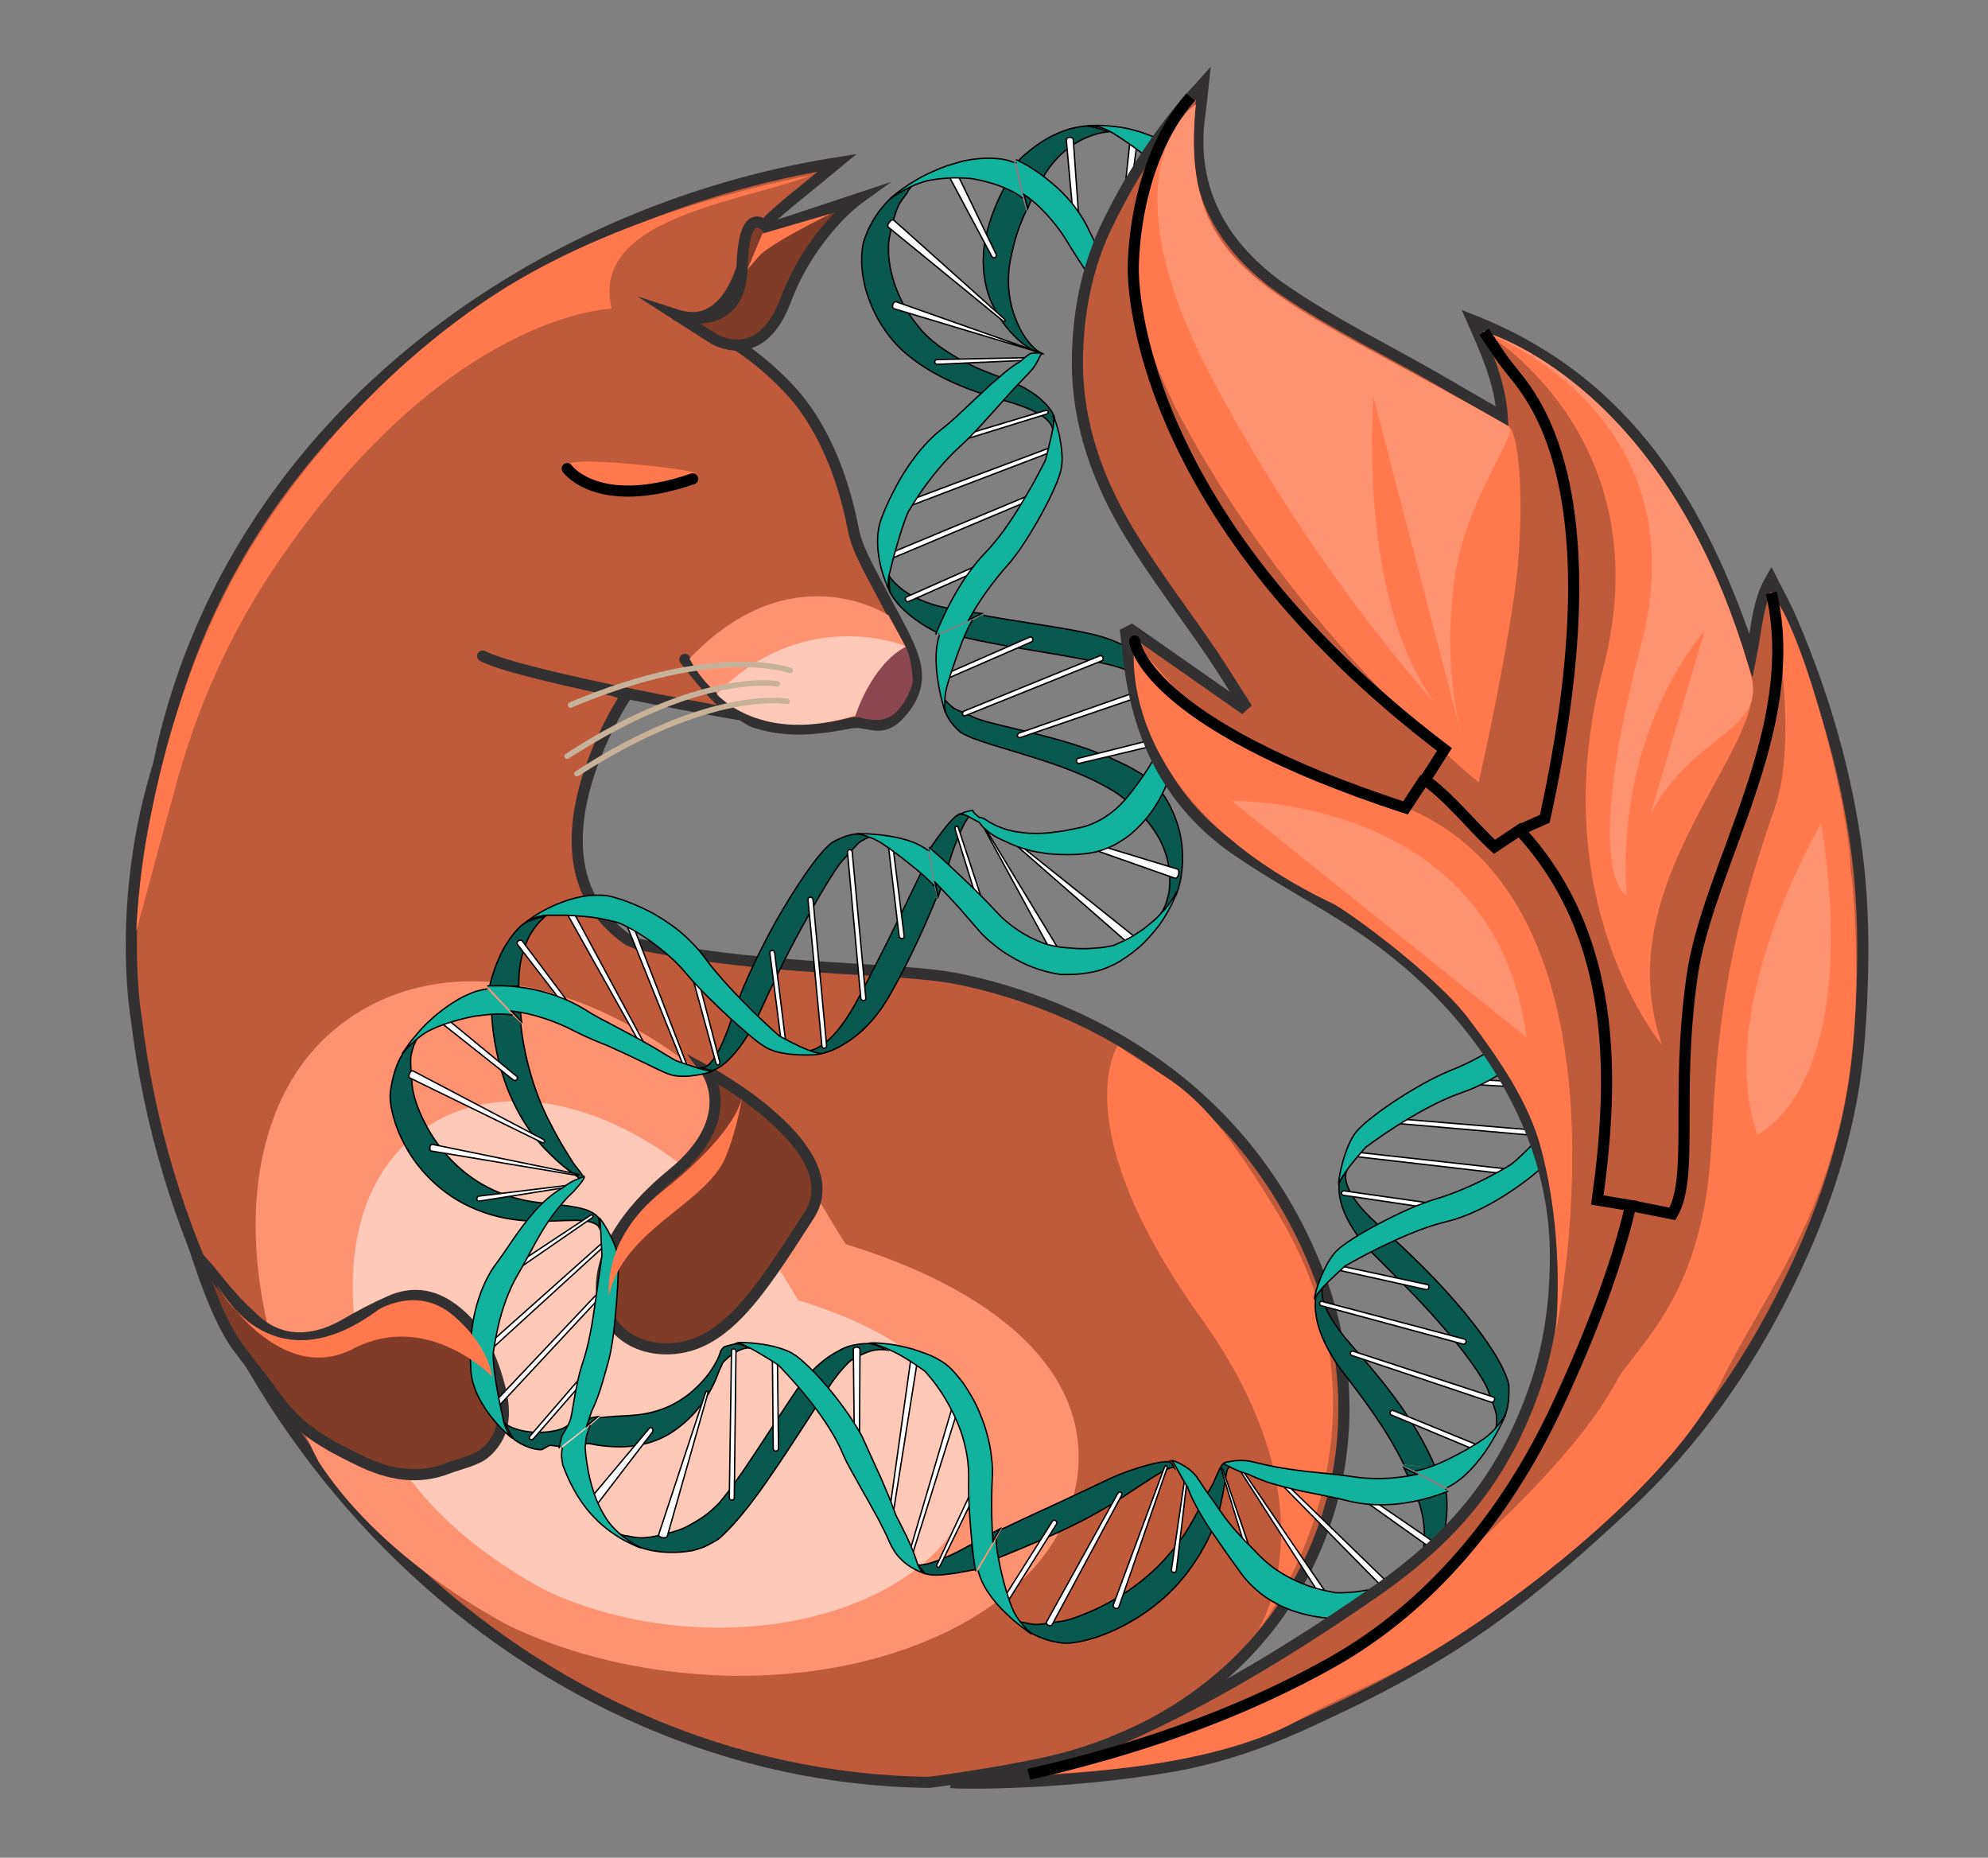 <?xml version="1.0" encoding="utf-8"?>
<!-- Generator: Adobe Illustrator 27.7.0, SVG Export Plug-In . SVG Version: 6.00 Build 0)  -->
<svg version="1.1" id="Layer_1" xmlns="http://www.w3.org/2000/svg" xmlns:xlink="http://www.w3.org/1999/xlink" x="0px" y="0px"
	 viewBox="0 0 715 668" style="enable-background:new 0 0 715 668;" xml:space="preserve">
<rect x="0" y="0" width="715" height="668" fill="#808080" stroke="none"/>
<style type="text/css">
	.st0{fill:#BF5A3B;stroke:#333031;stroke-width:4;stroke-miterlimit:10;}
	.st1{fill:#803C27;stroke:#333031;stroke-width:4;stroke-miterlimit:10;}
	.st2{fill:#FF784E;}
	.st3{fill:#BF5A3B;stroke:#333031;stroke-width:4;stroke-linecap:round;stroke-miterlimit:10;}
	.st4{fill:#FF9371;}
	.st5{fill:#FFC9B8;}
	.st6{fill:#8D4750;}
	.st7{fill:none;stroke:#C7B299;stroke-width:2;stroke-linecap:round;stroke-miterlimit:10;}
	.st8{fill:none;stroke:#000000;stroke-width:4;stroke-linecap:round;stroke-miterlimit:10;}
	.st9{fill:none;}
	.st10{fill:#09594E;stroke:#000000;stroke-width:0.5;stroke-miterlimit:10;}
	.st11{fill:#09594E;}
	.st12{fill:#FFFFFF;stroke:#000000;stroke-width:0.5;stroke-linecap:round;stroke-linejoin:round;stroke-miterlimit:10;}
	.st13{fill:#13B29C;stroke:#000000;stroke-width:0.5;stroke-miterlimit:10;}
	.st14{fill:#F1675C;}
	.st15{fill:none;stroke:#000000;stroke-width:4;stroke-miterlimit:10;}
	.st16{fill:none;stroke:#000000;stroke-width:5;stroke-miterlimit:10;}
</style>
<g>
	<path class="st0" d="M57,275C82.1,152.9,191.3,75.8,301.2,58.5c-25.1,20.9-28.8,21.3-34.3,37.7c-8.2,24.9-23.7,16.6-23.5,17.2
		c0.1,0.3,21.3,5.8,40.8,26.9c10.5,11.3,18.6,28.9,22.6,49.6c1.4,7.1,3.9,11.4,13.6,29.6c7.8,14.7,13.7,24.2,4.6,35.6
		c-7.9,9.9-11.9,3.5-19.4,4.9c-11.2,2.1-22.2,3.7-34.5-0.4c-2.1-0.7-15.4-9.7-20.2-13.9c0,0-23.5-3.4-48.2-4c0,0,5.9,1.2,22.5,8.4
		c0,0-40.2,59.8,0.9,88l3.4,1.4c48.8,10.1,93.4,8,115.6,12.6c26.3,5.4,96.7,26.1,128,103c31.4,77-11,163-103.3,180
		c0,0-14.5,3-35.5,5.8C191.6,639.3,67.3,520.3,49,366C49,366,41.6,324.4,57,275"/>
	<path class="st1" d="M276.2,82.2l32.6-10.8c0,0-17.1,12.3-26.3,36.7s-26,13.6-26,13.6l-13.1-8.4c0,0,22.9,7.5,23.5-17.2
		S276.2,82.2,276.2,82.2z"/>
	<path class="st2" d="M274.2,84l24.7-7.2c0,0-21.8,10.6-25.9,15.3c-4.2,4.8-4.2,4.8-4.2,4.8L274.2,84z"/>
	<path class="st2" d="M178.1,105.8C227,74,292,63,292,63c-25.9,9.8-80,15.4-72,48c0,0-59.4,1.2-121.1,92.8
		c-15.7,23.3-27.4,49-34.9,76C58,301.4,49,335,49,335s2-76,43-141C111.8,162.7,141.1,129.9,178.1,105.8z"/>
	<path class="st3" d="M173.6,235.9c14,7.4,99.3,22.6,92.7,21c-6.6-1.6-20-19.8-20-19.8"/>
	<path class="st4" d="M248,236.8c0,0,15.2,33.5,59.6,20.7c0,0,14.2-2.7,18.1-25l-6.1-11.2C319.6,221.3,284.9,198.1,248,236.8z"/>
	<path class="st5" d="M257.8,249.6c0,0,16,18.7,50.3,7.4c0,0,13.7-2.2,17.6-24.5l-1.8-0.8C323.9,231.8,288.5,218,257.8,249.6z"/>
	<path class="st6" d="M325.7,232.6c0,0,2,2.9,2.6,11.9c0.1,2.2-3.7,11.5-9,13.6c-5,2-11.7-0.6-11.7-0.6S313.2,239.2,325.7,232.6z"/>
	<path class="st7" d="M284.2,241.1c0,0-26.2-9.9-79,12.4"/>
	<path class="st7" d="M279.6,245.9c0,0-27.5-5.2-75.6,26"/>
	<path class="st7" d="M283.1,252.2c0,0-27.5-5.2-75.6,26"/>
	<path class="st2" d="M249.7,170.2c-35.7,13.3-45.1-3.7-45.1-3.7l0.2,0.2C209.1,164.1,252.5,169.2,249.7,170.2z"/>
	<path class="st8" d="M249.1,172.2c-34.2,11.7-45.1-3.7-45.1-3.7"/>
</g>
<path class="st0" d="M155,141.9"/>
<path class="st9" d="M288,531c16.2,1.2,32,1.4,45.2,1.2"/>
<path class="st4" d="M387.8,527.9c-0.1,2-0.4,4-0.8,6c-4.4,23.5-23.8,43.2-51.8,55.3c-23.7,10.3-53.5,15.3-85.4,12.7
	c-24.8-2-47.7-8.2-66.9-17.4c-11.3-6.1-21.6-12.8-30.9-19.9c-15.8-12.1-28.6-25.4-37.4-39c-5.1-9.7-9.3-19.6-12.7-29.4
	c-17.6-51.1-12.1-100.5,18.4-126c43.8-36.5,116.8-14.1,170.1,55.1c2.9,3.8,11.1,18.2,13.8,22.1C355.3,463,390.5,490.8,387.8,527.9z"
	/>
<path class="st5" d="M350.6,528.6c-0.1,1.5-0.3,3.1-0.6,4.6c-3.3,17.8-18,32.7-39.2,41.9c-17.9,7.8-40.4,11.6-64.5,9.7
	c-18.7-1.5-36-6.2-50.6-13.2c-8.5-4.6-16.3-9.7-23.4-15.1c-12-9.2-21.6-19.3-28.3-29.6c-3.8-7.4-7-14.8-9.6-22.3
	c-13.3-38.7-9.2-76.2,13.9-95.5c33.1-27.7,88.3-10.6,128.5,41.8c2.2,2.9,8.4,13.8,10.4,16.7C326,479.3,352.6,500.5,350.6,528.6z"/>
<path class="st0" d="M450.7,486.3"/>
<path class="st2" d="M402,376c0,0-19.6,28.8,30,98s20,113,20,113s56-70,8-150C430.8,388.3,423,391,402,376z"/>
<path class="st1" d="M254,385c0,0,12.5,16.9-12,37c-39.9,32.6-27.2,62.2-3.3,63c21.3,0.7,34.3-20,52.3-48
	C306.4,413.1,254,385,254,385z"/>
<path class="st1" d="M71,452c4,12,9,25.1,15,33c6.1,8,7.1,9.1,13,17.2c8.5,11.6,16.9,16.4,30,22.8c11,5.4,21.4,7.1,32,3
	c4.1-1.6,10.3-2.8,13.5-5.6c9-7.8,7-18.3,4.1-27.6c-2.6-8.7-7-17.1-14.4-23.1c-7.5-6.1-15.4-7.7-24.2-3.7
	c-5.4,2.4-11.1,5.4-16.2,8.4c-13.3,7.5-25.2,5.7-33.8-3.4C80.8,464.8,76,456.5,71,452z"/>
<g>
	<g>
		<g>
			<g>
				<path class="st10" d="M369.6,75c0.4-1,0.8-2,1.3-3.1c-0.9-0.7-1.7-1.3-2.6-2L369.6,75z"/>
				<g>
					<path class="st11" d="M479.8,176.5c-3.5,1.3-7,2.4-10.6,3.5c-0.2,0.1-0.2,0.5,0,0.6c1.6,0,3.2,0,4.8,0
						C476,179.2,477.9,177.9,479.8,176.5z"/>
					<g>
						<path class="st10" d="M480.2,176.5c-6.8-6.8-15.5-12.8-24-17.4c-8.5-4.7-16.7-7.9-22.4-10c-8.3-3-12.7-5.2-15-6.9
							c-1.2-0.8-1.8-1.5-2.1-1.9c-0.3-0.5-0.4-0.8-0.4-0.8s-0.3,0.5-0.5,1.1c-0.2,0.6-0.4,1.4-0.2,1.8c0.2,0.5,1.2,2.5,4.1,5.3
							c3,2.9,7.9,6.7,16.2,11c4.4,2.3,10,5.1,15.8,8.7c2.9,1.8,5.9,3.7,8.9,5.8c1.5,1.1,3,2.2,4.4,3.3c1.5,1.2,2.9,2.3,4.3,3.7"/>
						<path class="st10" d="M494.1,153.4c1.7-3.1,1.1-7.5-0.1-11.1c-1.2-3.6-2.9-6.3-2.9-6.3c-2.3-3-6.7-6.7-12.5-10.1
							c-5.7-3.4-12.8-6.5-20.2-8.6c-7.4-2.1-15-3.1-21.6-2.8c-6.6,0.2-12.3,1.6-16.1,3c-1.9,0.7-3.6,1.4-5,2
							c-1.4,0.7-2.6,1.2-3.6,1.7c-1,0.5-1.7,0.9-2.4,1.2c-0.3,0.2-0.6,0.3-0.9,0.4c-0.3,0.1-0.5,0.3-0.7,0.3
							c-0.8,0.3-1.2,0.4-1.5,0.4c-0.2-0.1-0.3-0.2-0.3-0.2c0,0,0,0.5-0.1,1.1c0,0.3,0,0.6,0,0.8c0,0.2,0,0.4,0.1,0.4
							c0.1,0,0.3,0.1,0.8,0.1c0.3,0,0.6-0.1,1-0.1c0.4-0.1,0.9-0.2,1.5-0.3c2.5-0.6,7.2-1.6,16-2.4c3.8-0.3,9-0.4,14.8,0.3
							c5.8,0.7,12.2,2.2,18.3,4.2c12.2,4.1,23,10.5,26.5,14c3.5,3.6,5,5.1,5.9,6.3c0.9,1.1,1.2,1.8,2.1,3.8L494.1,153.4z"/>
						<path class="st10" d="M365.6,58.5c0,0,0.7-0.7,1.9-1.9c0.6-0.6,1.3-1.2,2.2-1.9c0.8-0.7,1.8-1.5,2.8-2.2
							c4.2-3.1,10.4-6.4,17.2-7.1c0,0,0.4-0.2,1.7,0c0.7,0.1,1.5,0.2,2.7,0.5c1.2,0.3,2.7,0.8,4.5,1.5c0,0-0.8,0.1-2.3,0.3
							c-1.5,0.3-3.5,0.9-5.9,1.9c-4.7,2.1-10.7,6.3-15.1,13.9C372.3,61.7,369.2,59.9,365.6,58.5z"/>
						<path class="st12" d="M386,50.1l2.2,31c0,0.5-0.4,0.9-0.9,0.9c-0.5,0-0.9-0.3-1-0.8l-2.8-30.9c0-0.5,0.5-0.9,1.1-0.9
							C385.4,49.3,386,49.7,386,50.1z"/>
						<path class="st12" d="M409,51.1l-7.2,53.7c-0.1,0.5-0.4,0.8-0.7,0.8s-0.6-0.4-0.5-0.9l5.8-53.8c0-0.5,0.7-0.8,1.4-0.7
							C408.5,50.2,409.1,50.6,409,51.1z"/>
						<path class="st12" d="M425.6,69.4l-19.8,50.4c-0.2,0.4-0.4,0.7-0.6,0.7c-0.2-0.1-0.2-0.5,0-0.9l18.1-51
							c0.2-0.4,0.8-0.6,1.5-0.4C425.4,68.4,425.8,69,425.6,69.4z"/>
						<path class="st12" d="M431.3,96.5l-22.7,28.1c-0.3,0.4-0.6,0.6-0.7,0.5c-0.1-0.1,0-0.4,0.3-0.8l21.7-28.9
							c0.3-0.4,0.8-0.4,1.2-0.1C431.6,95.6,431.6,96.1,431.3,96.5z"/>
						<path class="st12" d="M447.7,120l-30.4,13.4c-0.4,0.2-0.9,0.1-1-0.1c-0.1-0.2,0.1-0.6,0.5-0.8l30.1-14.1
							c0.4-0.2,0.9,0,1.1,0.4C448.3,119.3,448.2,119.8,447.7,120z"/>
						<path class="st12" d="M469.7,130.1l-51.2,13.2c-0.4,0.1-0.9,0-1-0.4c-0.1-0.3,0.2-0.7,0.7-0.8l50.9-14
							c0.4-0.1,0.9,0.2,1.1,0.8S470.2,130,469.7,130.1z"/>
						<path class="st12" d="M488.6,145.5l-52.4,6.7c-0.5,0.1-0.9-0.2-0.9-0.6c-0.1-0.4,0.3-0.8,0.7-0.9l52.3-7.4
							c0.5-0.1,0.9,0.4,1,1C489.4,144.9,489.1,145.4,488.6,145.5z"/>
						<path class="st12" d="M491.8,164.5l-33.8,0.8c-0.5,0-0.9-0.4-0.9-0.9c0-0.5,0.3-0.9,0.8-0.9l33.8-1.2c0.5,0,0.9,0.5,0.9,1.1
							C492.6,164,492.2,164.5,491.8,164.5z"/>
						<path class="st13" d="M425.8,56.7c0,0,0.3,0.3,0.8,1c0.5,0.6,1.3,1.6,2.1,2.8c1.7,2.4,3.9,6,5.6,10.2c1.7,4.2,2.9,9,3.2,13.8
							c0.1,2.4,0,4.7-0.3,7.1c-0.3,2.3-0.9,4.5-1.7,6.5c-1.5,4.1-3.1,8.4-4.7,12.4c-1.6,4-3.4,7.6-5.1,10.6
							c-1.7,3.1-3.2,5.5-4.3,7.2c-1.1,1.7-1.8,2.7-1.8,2.7c-2.1,5.1-3.4,7.9-3.8,9.6c-0.5,1.6-0.3,2.1-0.3,2.1c-0.4-0.4-1-2.6-1.3-5
							c-0.3-2.5-0.3-5.1,0.5-7.3c0.8-2.3,3.9-6.9,6.5-13.2c0.7-1.6,1.3-3.2,1.8-4.9c0.5-1.7,1.1-3.5,1.6-5.2
							c0.5-1.8,0.9-3.6,1.3-5.3c0.4-1.8,0.7-3.5,1.1-5.1c0.7-3.3,0.9-6.8,0.7-10.3c-0.1-1.7-0.3-3.4-0.6-5.1
							c-0.3-1.6-0.7-3.2-1.1-4.7c-0.9-2.9-1.9-5.5-2.7-7.3c-0.8-1.8-1.4-2.8-1.4-2.8c-0.5-0.8-1.2-1.7-2-2.6c-0.8-1-1.8-2.1-2.8-3.1
							c-1.1-1.1-2.2-2.2-3.5-3.3c-1.2-1.1-2.5-2.1-3.8-3.1c-2.5-1.9-5-3.6-6.8-4.8c-1.8-1.2-3-1.9-3-1.9s-1-0.6-2.6-1.3
							c-0.8-0.3-1.8-0.7-2.9-0.9c-1.1-0.2-2.3-0.4-3.5-0.3c0,0,1.4-0.1,3.6-0.1c2.3,0,5.5,0.2,9.2,0.8c1.8,0.3,3.8,0.8,5.8,1.4
							c2,0.6,4,1.4,6,2.2C419.5,51.3,423.2,53.7,425.8,56.7z"/>
						<path class="st13" d="M368,69.7c0.7,0.5,1.8,1.3,3,2.2c1.2,1,2.6,2.2,4,3.7c1.5,1.5,3,3.2,4.6,5.2c1.6,2,3.1,4.2,4.6,6.7
							c3.4,5.7,8.3,12.5,11.7,18.7c0.4,0.8,0.8,1.5,1.2,2.2c0.4,0.7,0.7,1.5,1.1,2.2c0.3,0.7,0.7,1.4,1,2c0.3,0.7,0.5,1.3,0.8,1.9
							c0.2,0.6,0.5,1.1,0.7,1.7c0.2,0.5,0.4,1,0.5,1.5c0.3,0.9,0.6,1.6,0.8,2.1c1,2.1,2.1,3.6,2.8,4.6c0.7,1,1.3,1.4,1.7,1.3
							c0,0-0.2,0-0.2-1.1c0-0.6,0-1.4-0.1-2.7c-0.1-1.3-0.3-3.1-1-5.5c0,0-0.1-1.1-0.5-3c-0.4-1.9-1.1-4.7-2.3-7.9
							c-0.6-1.6-1.3-3.3-2.1-5.2c-0.8-1.8-1.8-3.7-2.7-5.7c-1-1.9-2-3.9-3-5.9c-1-2-2-4-3-6c-1.5-3.3-3.5-6.4-5.8-9.3
							c-2.3-2.8-4.8-5.4-7.4-7.5c-1.3-1.1-2.6-2.1-3.8-3c-1.2-0.9-2.4-1.7-3.5-2.4c-2.2-1.5-4.3-2.4-5.7-3.1"/>
						<path class="st13" d="M473.8,180.6c2.4-1.6,6.2-5.2,9.7-9.4c3.5-4.2,6.8-9,8.5-12.1c1.1-2,1.9-4.1,2.5-6.5
							c0.4-1.9,0.8-4.1,0.8-5.1c0,0,0.1,1.5,0.1,3.9c0,2.4-0.2,5.7-0.7,9.3c-0.5,3.6-1.3,7.5-2.6,11.1c-0.6,1.8-1.4,3.6-2.3,5.2
							c-0.9,1.7-1.9,3.1-3,4.7"/>
					</g>
				</g>
			</g>
			<g>
				<polygon class="st10" points="353.1,220.6 350,220.2 348.4,222.9 				"/>
				<g>
					<path class="st11" d="M361.9,66.9c1.2,1.4,2.4,2.9,3.5,4.4c1.1,1.5,2.2,3,3.3,4.5c0.1,0.2,0.5,0,0.4-0.2l-1.4-4.6
						c-0.9-0.7-1.9-1.4-2.8-2.2C363.9,68.2,362.9,67.6,361.9,66.9z"/>
					<g>
						<path class="st10" d="M361.8,66.5c-2.5,4.3-4.6,9.3-6.1,14.3c-0.8,2.6-1.4,5.1-1.7,7.6c-0.2,1.3-0.3,2.5-0.3,3.8
							c-0.1,1.2-0.1,2.4,0,3.6c0.1,2.4,0.4,4.6,0.9,6.8c0.5,2.2,1.1,4.1,1.9,5.9c0.8,1.8,1.6,3.4,2.5,4.9c0.9,1.5,1.8,2.7,2.6,3.8
							c1.3,1.6,2.5,2.9,3.6,4c1.1,1.1,2.1,1.9,3,2.6c1.8,1.3,3,2,3.8,2.4c1.7,0.8,1.6,0.7,1.6,0.8c0,0,1.6,0.2,1.5,0.2
							c-0.1,0-0.2-0.1-0.5-0.2c-0.3-0.2-1-0.5-1.9-1.2c-1.8-1.5-5.3-4.9-8-12.7c-0.4-1-0.7-2.2-1-3.4c-0.3-1.2-0.5-2.5-0.7-3.9
							c-0.4-2.8-0.4-5.8-0.1-9.2c0.2-1.7,0.5-3.3,0.9-5.1c0.4-1.7,0.8-3.5,1.3-5.3c1-3.5,2.4-7.1,4-10.5"/>
						<path class="st10" d="M327.7,67.2c-2.4,0.6-4.9,2.1-7.2,4c-1.1,1-2.2,2.1-3.1,3.3c-0.5,0.6-1,1.2-1.4,1.7
							c-0.4,0.6-0.8,1.2-1.2,1.8c-0.8,1.2-1.4,2.4-2,3.5c-0.6,1.1-1,2.1-1.3,3c-0.7,1.7-1,2.8-1,2.8c-1.1,5.2-0.8,12.7,2,20.2
							c1.4,3.8,3.2,7.5,5.6,10.9c1.1,1.7,2.4,3.3,3.8,4.9c0.7,0.8,1.4,1.5,2.1,2.2c0.7,0.7,1.5,1.3,2.2,1.9
							c5.9,5,12.6,8.5,18.8,11.1c3.1,1.3,6.1,2.4,8.8,3.3c2.7,0.9,5.3,1.6,7.4,2.2c8.5,2.4,12.9,4.7,15.1,6.7c1.1,1,1.7,1.9,2,2.6
							c0.3,0.7,0.3,1.1,0.3,1.1s0.3-0.8,0.5-1.8c0.2-1,0.3-2.1,0.1-2.7c-0.1-0.3-0.4-1.1-1.1-2.1c-0.7-1-1.6-2.3-3.2-3.7
							c-0.7-0.7-1.6-1.4-2.6-2.2c-1-0.7-2.2-1.4-3.5-2.2c-1.4-0.8-2.8-1.5-4.5-2.2c-1.7-0.8-3.6-1.5-5.7-2.3
							c-1.9-0.7-3.9-1.5-6.3-2.5c-2.3-1-4.8-2.2-7.3-3.6c-1.3-0.7-2.5-1.5-3.8-2.3c-1.3-0.8-2.5-1.7-3.8-2.6c-0.6-0.5-1.3-1-1.9-1.5
							c-0.6-0.5-1.2-1.1-1.8-1.6c-1.2-1.1-2.4-2.4-3.4-3.7c-4.4-5.2-7.5-11.4-9.2-17.3c-0.4-1.4-0.7-2.9-1-4.3
							c-0.1-0.7-0.2-1.4-0.3-2c-0.1-0.7-0.1-1.3-0.2-1.9c-0.1-2.4-0.1-4.6,0.2-6.2c0.6-3.1,1.1-5.5,1.7-7.2c0.5-1.7,0.9-2.9,1.3-3.8
							c0.4-0.9,0.7-1.6,1.3-2.4c0.5-0.8,1.2-1.6,2.2-3C326.5,68.6,327.1,67.9,327.7,67.2z"/>
						<path class="st10" d="M337.6,227.7c0,0-3-1.3-6.7-3.8c-3.6-2.4-7.9-5.9-10.3-10.1c0,0-0.3-0.2-0.5-1.1
							c-0.2-0.9-0.4-2.6-0.2-5.5c0,0,1.2,2.1,4.4,4.6c3.2,2.5,8.5,5.3,16.5,6.9L337.6,227.7z"/>
						<path class="st12" d="M326.1,214.6l28.4-12.6c0.4-0.2,0.9,0,1.1,0.5c0.2,0.4,0,1-0.4,1.2l-28.4,12.6c-0.4,0.2-0.9,0-1.1-0.5
							C325.5,215.4,325.7,214.8,326.1,214.6z"/>
						<path class="st12" d="M319.7,199.1l50-20.8c0.4-0.2,0.9,0,1.1,0.5c0.2,0.4,0,0.9-0.4,1.1l-49.9,21c-0.4,0.2-0.9-0.1-1.1-0.5v0
							C319.1,199.8,319.3,199.3,319.7,199.1z"/>
						<path class="st12" d="M326.9,180l50.7-19c0.4-0.2,0.9,0,1.1,0.5s-0.1,0.9-0.5,1l-50.6,19.3c-0.4,0.2-0.9-0.1-1.1-0.6
							C326.3,180.7,326.5,180.1,326.9,180z"/>
						<path class="st12" d="M341.4,158l34.6-10.4c0.4-0.1,0.9,0.1,1,0.4c0.1,0.4-0.1,0.8-0.6,0.9l-34.5,10.7
							c-0.4,0.1-0.9-0.1-1.1-0.6C340.7,158.6,341,158.1,341.4,158z"/>
						<path class="st12" d="M337,129.3l33.3-0.7c0.5,0,0.8,0.1,0.8,0.4c0,0.2-0.3,0.5-0.8,0.5l-33.2,1.5c-0.5,0-0.9-0.4-0.9-0.8
							C336.1,129.8,336.5,129.3,337,129.3z"/>
						<path class="st12" d="M322.3,108.5l50.1,17.7c0.4,0.2,0.8,0.3,0.8,0.3s-0.4-0.1-0.8-0.2L321.5,111c-0.4-0.1-0.6-0.8-0.4-1.5
							C321.3,108.8,321.8,108.4,322.3,108.5z"/>
						<path class="st12" d="M321.5,79.2l39.6,35.4c0.4,0.3,0.5,0.7,0.4,0.9c-0.1,0.2-0.5,0.1-0.9-0.2l-41.1-33.6
							c-0.4-0.3-0.2-1.1,0.4-1.8C320.4,79.1,321.2,78.9,321.5,79.2z"/>
						<path class="st12" d="M343.6,61.1l14.7,30.4c0.2,0.4,0,0.9-0.4,1.1c-0.4,0.2-1,0-1.2-0.4l-15.9-29.8c-0.2-0.4,0.3-1.1,1.1-1.5
							C342.6,60.6,343.4,60.7,343.6,61.1z"/>
						<path class="st13" d="M316.8,187c0,0,0.5-1.4,1.4-3.6c0.9-2.2,2.4-5.3,4.2-8.7c3.7-6.9,9.4-15,16.3-20.4
							c3.5-2.7,6.8-5.9,10-8.9c1.6-1.5,3.1-3,4.7-4.4c1.5-1.4,2.9-2.8,4.3-3.9c1.4-1.2,2.6-2.3,3.7-3.2c1.1-0.9,2.1-1.6,3-2.3
							c0.8-0.6,1.5-1,2-1.3c0.5-0.3,0.7-0.4,0.7-0.4c0.9-1,1.9-1.6,2.6-2.2c0.2-0.1,0.4-0.3,0.6-0.4l0.1-0.1l0.1,0l0.3-0.1
							c0.4-0.1,0.7-0.1,0.9-0.1c1.1-0.2,1.9,0,2.3,0c0.5,0.1,0.7,0.1,0.8,0.1c0.1,0,0.1,0,0.1,0c0.1,0,0.2,0.1,0.2,0.1
							c-0.1,0-0.2,0-0.4,0.1c-0.1,0-0.2,0-0.3,0.1c-0.1,0.2-0.2,0.4-0.3,0.6c-0.2,0.4-0.5,0.8-0.7,1.4c-0.2,0.5-0.6,1-0.9,1.6
							c-0.3,0.6-0.7,1.1-1.1,1.6c-0.4,0.5-1,1.2-1.7,1.9c-0.7,0.8-1.6,1.6-2.5,2.6c-1,1-2,2.1-3.1,3.3c-1.1,1.2-2.3,2.5-3.5,3.9
							c-4.9,5.4-10.4,11.8-15.4,16.3c-5,4.5-9.6,10.2-13,14.9c-3.3,4.7-5.4,8.3-5.4,8.3c-1.4,2.8-3.1,8.4-4.5,13.3
							c-0.7,2.4-1.3,4.7-1.7,6.4c-0.4,1.7-0.7,2.7-0.7,2.7s-0.3,0.9-0.4,2.2c-0.1,1.3,0,3,0.7,4.7c0,0-0.5-0.9-1.1-2.4
							c-0.6-1.5-1.4-3.6-2.1-6.1C315.7,199.6,314.8,192.9,316.8,187z"/>
						<path class="st13" d="M348.2,223.2c1.7-3,5.9-10.6,13.7-19.4c4.5-5,9-12.3,12.7-19c3.7-6.8,6.5-13,7.1-16.4
							c0.3-1.7,0.4-3.6,0.2-5.6c-0.1-2-0.5-4-0.8-5.8c-0.2-0.9-0.4-1.8-0.6-2.5c-0.2-0.8-0.4-1.5-0.6-2.1c-0.4-1.2-0.7-2.1-1-2.3
							c0,0,0.3,0.5,0,2.6c-0.1,1.1-0.4,2.5-0.9,4.6c-0.5,2.1-1.1,4.8-2,8.2c0,0-0.6,1.2-1.7,3.3c-1.1,2.1-2.6,5-4.6,8.3
							c-3.8,6.6-9,15.1-15.1,21.4c-10.1,10.4-16.1,24.8-18.1,29.7"/>
						<path class="st13" d="M367.8,71.3c-2-1.9-6.9-4.3-12.8-5.9c-1.5-0.4-3-0.7-4.6-1l-0.6-0.1l-0.6-0.1c-0.4,0-0.9-0.1-1.3-0.1
							c-0.9-0.1-1.7-0.1-2.5-0.1c-3.3-0.2-6.6,0.2-9.1,0.5c-0.8,0.1-1.6,0.3-2.4,0.4c-0.8,0.2-1.6,0.4-2.4,0.7
							c-1.6,0.5-3.3,1.2-4.9,2c-2.6,1.4-5.6,3.1-6.7,4.1c0,0,0.1-0.1,0.3-0.3c0.2-0.2,0.5-0.5,0.9-0.8c0.8-0.7,2-1.6,3.5-2.7
							c1.5-1.1,3.4-2.3,5.5-3.5c2.1-1.3,4.6-2.4,7.2-3.5c0.6-0.3,1.3-0.5,2-0.8c0.7-0.3,1.3-0.5,2-0.7c1.3-0.4,2.7-0.8,4.1-1.2
							c0.7-0.2,1.4-0.4,2-0.5c0.6-0.1,1.2-0.2,1.8-0.3c1.2-0.2,2.4-0.3,3.6-0.4c0.6,0,1.2-0.1,1.7-0.1c0.6,0,1.1,0,1.6,0
							c1.1,0,2.1,0.1,3.2,0.2c2.1,0.2,3.9,0.7,5.5,1.4"/>
					</g>
				</g>
			</g>
			<g>
				<polygon class="st10" points="337.4,322.4 338.4,319.4 336.3,317.3 				"/>
				<g>
					<path class="st11" d="M346,228.7l8-7.5c0.2-0.2,0-0.4-0.2-0.3l-4.2,2.2L346,228.7z"/>
					<g>
						<path class="st10" d="M345.6,228.9c8.7,2.1,18.9,3.8,28.5,5.4c9.6,1.6,18.6,3.2,24.9,4.7c9.2,2.3,14.5,5.9,17.4,8.9
							c1.5,1.5,2.3,2.8,2.9,3.8c0.5,1,0.7,1.6,0.7,1.6s0.1-0.9,0.2-2c0-1.1,0-2.4-0.4-3.3c-0.2-0.4-0.7-1.7-1.7-3.2
							c-1-1.6-2.4-3.7-4.5-5.7c-4.1-4.2-10.5-8.6-20.2-10.9c-10.3-2.5-25.4-4.3-39.6-6.9"/>
						<path class="st10" d="M339.9,251.7c-0.5,1.4-0.4,2.8,0.1,4.2c0.4,1.3,1.2,2.6,2,3.7c1.6,2.2,3.5,3.7,3.5,3.7
							c4.9,3.2,17.6,6.1,31.3,10.7c6.8,2.3,13.8,5,20.1,8.4c1.6,0.9,3.1,1.7,4.6,2.7c1.5,1,2.8,2.1,4.2,3.2c2.7,2.2,4.9,4.6,6.8,6.8
							c1.9,2.2,3.3,4.5,4.6,6.7c1.1,2.2,2,4.5,2.6,6.6c0.5,2.1,0.9,4.1,1,6c0.1,1.8,0,3.5-0.1,5.1c-0.1,1.5-0.5,2.8-0.8,3.9
							c-0.3,1.1-0.6,2.1-1,2.8c-0.7,1.5-1.2,2.2-1.2,2.2s0.3-0.3,0.8-0.7c0.5-0.5,1.1-1.1,1.8-1.9c1.3-1.6,2.7-3.5,3.2-5
							c0.2-0.7,0.9-2.6,1.4-5.5c0.2-1.4,0.4-3.1,0.5-5c0.1-1.9,0-4-0.2-6.2c-0.2-2.2-0.7-4.6-1.4-7c-0.7-2.4-1.7-4.9-2.9-7.3
							c-0.6-1.2-1.3-2.4-2.1-3.6c-0.8-1.2-1.5-2.3-2.5-3.3c-0.2-0.2-0.5-0.5-0.7-0.8c-0.2-0.2-0.5-0.4-0.7-0.6
							c-0.5-0.4-0.9-0.8-1.4-1.2c-1-0.8-2.1-1.5-3.2-2.2c-2-1.2-4.2-2.5-6.8-3.7c-1.3-0.6-2.6-1.2-3.9-1.8c-1.4-0.6-2.8-1.2-4.2-1.7
							c-5.7-2.3-12-4.2-18-5.8c-12-3.2-23-5.3-26.9-7.1c-7.8-3.5-6.8-2.7-9.4-5.1L339.9,251.7z"/>
						<path class="st10" d="M334.1,305.7c0,0,0.4-0.6,1.1-1.6c0.7-1,1.6-2.4,2.7-3.8c1.1-1.4,2.2-3,3.4-4.3c0.6-0.6,1.1-1.3,1.7-1.8
							c0.6-0.5,1.2-1,1.8-1.3c0,0,0.1-0.2,0.6-0.2c0.5,0,1.6,0.2,3.3,0.8c0,0-0.2,0.2-0.6,0.7c-0.3,0.5-1,1.3-1.6,2.6
							c-0.2,0.3-0.3,0.7-0.5,1.1c-0.2,0.4-0.4,0.8-0.6,1.2c-0.4,0.9-0.8,1.9-1.3,3.1c-0.4,1.2-1,2.5-1.5,4c-0.5,1.5-1,3.2-1.6,5
							c-1.2-0.9-2.4-1.8-3.5-2.7C336.4,307.6,335.2,306.6,334.1,305.7z"/>
						<path class="st12" d="M344.7,297.7l9.7,29.5c0.1,0.4-0.1,0.9-0.6,1.1c-0.5,0.1-0.9-0.1-1.1-0.5l-9.2-29.6
							c-0.1-0.4,0-0.9,0.3-1C344.2,296.9,344.6,297.2,344.7,297.7z"/>
						<path class="st12" d="M352.5,294.8l28.1,46.3c0.2,0.4-0.1,1-0.8,1.4c-0.7,0.4-1.4,0.3-1.6-0.1l-25.9-47.6
							c-0.2-0.4-0.4-0.8-0.3-0.8C352,294.1,352.2,294.4,352.5,294.8z"/>
						<path class="st12" d="M365.1,302.5l42.8,34.2c0.4,0.3,0.2,1.1-0.4,1.8c-0.6,0.7-1.4,0.9-1.8,0.6l-41.2-36
							c-0.4-0.3-0.5-0.7-0.3-0.8C364.3,302.1,364.7,302.2,365.1,302.5z"/>
						<path class="st12" d="M388.9,302l34.6,10.5c0.4,0.1,0.6,1,0.4,1.9c-0.2,0.9-0.8,1.5-1.3,1.4l-34.1-12
							c-0.4-0.2-0.7-0.7-0.6-1.1C388,302.2,388.4,301.9,388.9,302z"/>
						<path class="st12" d="M387.7,272.7l32.3-8.1c0.4-0.1,0.9,0.3,1.1,0.9c0.2,0.6-0.1,1.2-0.5,1.3l-32.4,7.7
							c-0.5,0.1-0.9-0.2-1-0.7S387.2,272.8,387.7,272.7z"/>
						<path class="st12" d="M366.5,263.6l49.9-17.5c0.4-0.2,1,0.2,1.1,0.7c0.2,0.5,0,1.1-0.5,1.3l-50,17.1c-0.4,0.1-0.9-0.1-1.1-0.5
							C365.9,264.2,366.1,263.8,366.5,263.6z"/>
						<path class="st12" d="M346.7,255.7l48.9-19.9c0.4-0.2,0.9,0.1,1.1,0.6c0.2,0.5,0,1-0.4,1.2l-49,19.7c-0.4,0.2-0.9,0-1.1-0.4
							C346.1,256.4,346.3,255.9,346.7,255.7z"/>
						<path class="st12" d="M339.3,242.7l31-13.6c0.4-0.2,0.9,0,1.1,0.5c0.2,0.5,0,1-0.4,1.2l-31,13.5c-0.4,0.2-0.9,0-1.1-0.4
							S338.8,242.9,339.3,242.7z"/>
						<path class="st13" d="M355.1,295.1c0,0,0.2,0.1,0.6,0.4c0.4,0.2,1,0.6,1.8,1c1.6,0.8,4,1.8,7.1,2.4c0.8,0.2,1.6,0.3,2.5,0.4
							c0.9,0.1,1.7,0.2,2.6,0.3c1.9,0.1,3.8,0.1,5.8,0c2-0.1,4-0.4,6.2-0.7c2.1-0.3,4.2-0.8,6.3-1.2c2.2-0.4,4.1-1.1,6.2-2.1
							c2.1-1,4-2.2,5.9-3.7c1.9-1.5,3.6-3.2,5.2-5.1c1.6-1.9,3-3.9,4.3-5.6c1.3-1.8,2.4-3.4,3.4-5c1-1.6,1.8-3,2.5-4.2
							c0.7-1.2,1.2-2.2,1.5-2.8c0.3-0.7,0.5-1,0.5-1c2.2-8.6,2.5-13.6,2.6-16.6c0-2.9-0.3-3.8-0.4-3.8c0.3,0.4,0.8,1.6,1.3,3.4
							c0.5,1.8,1.1,4.1,1.5,6.7c0.9,5.1,1.3,11.6,0.2,16.2c-0.3,1.2-0.7,2.5-1.3,4c-0.3,0.7-0.7,1.5-1.1,2.4
							c-0.2,0.4-0.4,0.8-0.6,1.2c-0.2,0.5-0.4,1-0.6,1.5c-0.9,2-2,4.2-3.3,6.2c-1.2,2-2.7,4-4.3,5.8c-1.5,1.8-3.3,3.4-5,4.9
							c-1.8,1.4-3.7,2.6-5.5,3.6c-1.9,1-3.8,1.7-5.6,2.3c-1.8,0.5-3.6,0.8-5.3,1c-1.6,0.1-3.3,0.3-5.1,0.3c-1.7,0-3.4,0-5.1-0.1
							c-1.7-0.1-3.3-0.2-4.8-0.5c-1.5-0.2-3-0.5-4.3-0.8c-2.7-0.7-4.7-1.4-6.2-2c-1.5-0.6-2.2-1-2.2-1c-0.9-0.4-2.1-0.9-3.3-1.5
							c-1.2-0.6-2.5-1.4-3.6-2.3c-1.1-0.9-2.1-1.7-2.8-2.7c-0.2-0.2-0.3-0.5-0.5-0.7c-0.3-0.2-0.5-0.3-0.8-0.4
							c-0.5-0.3-0.9-0.5-1.3-0.7c-0.7-0.4-1.2-0.7-1.2-0.7s-0.6-0.4-1.4-0.7c-0.7-0.3-1.8-0.6-2.7-0.3c0,0,0.3-0.2,1-0.4
							c0.7-0.2,1.4-0.6,2.4-0.8c0.5-0.1,1-0.2,1.5-0.3c0.2,0,0.2,0,0.2,0.1l0.1,0.2c0,0.1,0.1,0.2,0.2,0.4c0.4,0.5,1,1.1,2.1,1.9
							C353.3,293.9,354.1,294.5,355.1,295.1z"/>
						<path class="st13" d="M336.1,317c1.1,1.2,3.2,3.3,5.9,6.2c1.3,1.4,2.9,3.1,4.5,5c1.6,1.8,3.4,3.9,5.3,6.1
							c2.2,2.6,5.1,5.1,8.4,7.5c1.7,1.2,3.5,2.2,5.4,3.3c1.9,1,3.9,2,5.9,2.7c2,0.8,4.1,1.4,6.2,1.9c1,0.2,2.1,0.4,3.1,0.6
							c0.3,0,0.5,0.1,0.8,0.1c0.3,0,0.6,0,0.9,0c0.6,0,1.2,0,1.8,0c2.4,0,4.5-0.2,6.5-0.5c2-0.3,3.8-0.7,5.3-1.2
							c1.5-0.5,3.1-1.2,4.8-2c2.9-1.5,5.9-3.7,8.7-6c1.4-1.2,2.7-2.6,3.9-3.9c1.2-1.3,2.3-2.8,3.4-4.1c4-5.6,6.1-10.8,6.3-12.2
							c0,0-0.1,0.3-0.5,1.1c-0.4,0.8-1.2,2-2.5,3.8c-0.6,0.9-1.6,1.9-2.6,3c-0.5,0.6-1.1,1.1-1.7,1.8c-0.6,0.6-1.4,1.2-2.2,1.9
							c-0.8,0.6-1.6,1.3-2.5,2c-0.9,0.6-1.9,1.3-3,2c-2.1,1.4-4.7,2.5-7.5,3.8c0,0-0.1,0-0.3,0.1c-0.2,0-0.6,0.1-1,0.2
							c-0.9,0.2-2.2,0.4-3.8,0.6c-2.5,0.2-5.7,0.5-9.3,0.2c-1.8-0.1-3.6-0.3-5.4-0.5c-1.8-0.3-3.8-0.7-5.5-1.3
							c-6.6-2.4-12.8-6.6-17.2-11.5c-2.4-2.6-5-5.2-7.4-7.6c-2.4-2.3-4.8-4.7-7-6.7c-4.3-4.1-7.9-7.2-9.7-8.8"/>
						<path class="st13" d="M349.8,223c-1.5,2.1-3.4,6.6-5.1,11.3c-1.7,4.7-3.3,9.5-4.1,12.4c-0.5,1.8-0.8,3.7-0.8,5.6
							c0,1.5,0,3.2,0.2,3.9c0,0-1.4-4.1-2.4-9.7c-1-5.6-1.6-12.7,0.3-18.2"/>
					</g>
				</g>
			</g>
			<g>
				<polygon class="st10" points="187.6,367.4 187.2,364.1 184,363.6 				"/>
				<g>
					<path class="st11" d="M331.7,313.5c1.6,3.2,3.3,6.4,5,9.6c0.1,0.2,0.4,0.1,0.4-0.1l-1.1-4.6
						C334.5,316.7,333.1,315.1,331.7,313.5z"/>
					<g>
						<path class="st10" d="M331.6,313.1c-3.7,7.8-8.2,17-12.5,25.7c-4.4,8.7-8.5,16.8-11.6,22.4c-2.3,4.1-4.4,7.1-6.4,9.5
							c-1.9,2.3-3.7,3.9-5.2,4.9c-2.9,2.1-4.8,2.2-4.8,2.2s2.7,1.4,4.1,1.1c0.7-0.1,4.1-0.8,8.6-3.6c4.5-2.7,10.3-7.6,15.4-16.1
							c5.4-9.1,12.2-23,17.5-36.2"/>
						<path class="st10" d="M312.6,301c-2.4-1.8-5.6-1.2-8.4-0.3c-2.7,0.9-5,2.3-5,2.3c-2.5,1.9-5.7,5.8-9.2,10.8
							c-3.5,5-7.3,11.1-11,17.6c-3.6,6.5-7,13.2-9.8,19.5c-2.8,6.2-4.9,11.9-6.3,16.2c-2.9,8.5-5.3,12.7-7.1,14.8
							c-0.9,1.1-1.7,1.6-2.3,1.8c-0.3,0.1-0.5,0.2-0.7,0.2c-0.2,0-0.2,0-0.2,0s0.7,0.3,1.6,0.6c0.9,0.3,1.9,0.5,2.4,0.3
							c0.5-0.2,2.8-1,5.7-4c3-2.9,6.8-7.9,10.8-16.5c1.7-3.7,4-8.7,6.6-14.1c2.6-5.4,5.6-11.2,8.7-16.8c3-5.5,6-10.8,8.6-15.1
							c2.6-4.3,4.8-7.6,6.3-9.2c3-3.2,4.2-4.7,5-5.5c0.9-0.9,1.4-1.1,2.9-2L312.6,301z"/>
						<path class="st10" d="M176,355c0,0,0.2-0.9,0.6-2.4c0.4-1.5,1.1-3.7,2-6c0.5-1.2,1-2.4,1.6-3.7c0.6-1.2,1.3-2.5,2.1-3.7
							c0.8-1.3,1.6-2.4,2.5-3.5c0.5-0.6,0.9-1.1,1.4-1.6c0.2-0.3,0.5-0.5,0.8-0.8l0.4-0.4l0.5-0.4c0,0,0.2-0.3,1.4-0.9
							c1.1-0.5,3.2-1.4,6.8-2.1c0,0-0.6,0.5-1.6,1.5c-1,1-2.3,2.6-3.6,4.7c-0.7,1.1-1.2,2.2-1.7,3.5c-0.5,1.3-1,2.7-1.4,4.2
							c-0.8,3.2-1.3,6.8-1.2,11.2C183.1,354.6,179.6,354.8,176,355z"/>
						<path class="st12" d="M187.8,338.3l18.6,24.8c0.3,0.4,0.2,0.9-0.2,1.2c-0.4,0.3-1,0.2-1.2-0.1l-18.9-24.6
							c-0.3-0.4-0.1-1,0.3-1.3C186.9,338,187.6,338,187.8,338.3z"/>
						<path class="st12" d="M205.8,327.1l25.7,47.7c0.2,0.4,0.1,0.9-0.2,1.1c-0.3,0.2-0.8,0-1-0.4l-26.5-47.2
							c-0.2-0.4,0.1-1,0.6-1.3C204.9,326.7,205.6,326.7,205.8,327.1z"/>
						<path class="st12" d="M227.5,332.3l19.5,50.5c0.2,0.4,0,0.9-0.3,1c-0.3,0.1-0.7-0.1-0.9-0.5l-20.2-50.2
							c-0.2-0.4,0.1-1,0.7-1.2S227.4,331.9,227.5,332.3z"/>
						<path class="st12" d="M249.8,347l9.1,34.9c0.1,0.4-0.1,0.9-0.5,1c-0.4,0.1-0.8-0.2-0.9-0.6l-9.5-34.8c-0.1-0.4,0.2-0.9,0.6-1
							C249.2,346.3,249.7,346.5,249.8,347z"/>
						<path class="st12" d="M278.6,342.5l4.1,33c0.1,0.5-0.3,0.9-0.7,0.9c-0.4,0.1-0.8-0.3-0.9-0.7l-4.2-33
							c-0.1-0.5,0.3-0.9,0.8-0.9C278.1,341.7,278.6,342.1,278.6,342.5z"/>
						<path class="st12" d="M292.4,323.4l4.9,52.6c0,0.5-0.3,0.9-0.8,0.9c-0.5,0-0.9-0.3-0.9-0.8l-5-52.6c0-0.5,0.3-0.9,0.8-0.9
							C291.9,322.6,292.3,322.9,292.4,323.4z"/>
						<path class="st12" d="M306.5,306.3l4.9,52.6c0,0.5-0.3,0.9-0.8,0.9c-0.5,0-0.9-0.3-1-0.8l-4.8-52.6c0-0.5,0.3-0.9,0.8-0.9
							C306.1,305.5,306.5,305.9,306.5,306.3z"/>
						<path class="st12" d="M321,303.1l4.2,33.5c0.1,0.5-0.3,0.9-0.8,0.9s-0.9-0.3-1-0.7l-4-33.6c-0.1-0.5,0.3-0.9,0.7-0.9
							C320.5,302.3,320.9,302.6,321,303.1z"/>
						<path class="st13" d="M219.9,322.4c0,0,1.5,0.4,4,1.2c2.4,0.8,5.8,2.2,9.4,4c1.8,0.9,3.6,2,5.5,3.2c1.8,1.2,3.7,2.5,5.4,3.9
							c3.5,2.9,6.7,6.2,9.3,9.7c2.6,3.6,5.6,7,8.6,10.3c3,3.3,6,6.3,8.7,9c2.7,2.6,5.1,4.9,6.8,6.4c0.9,0.8,1.5,1.4,2,1.8
							c0.5,0.4,0.7,0.6,0.7,0.6c6.1,3.4,9.9,5,12.2,5.7c2.3,0.7,3,0.6,3.1,0.6c-0.7,0.4-4.2,0.7-8,0.5c-2-0.1-4-0.2-5.9-0.6
							c-1.9-0.3-3.7-0.8-5.3-1.6c-1.5-0.7-3.5-2.1-5.8-4c-2.3-1.9-4.9-4.2-7.7-6.7c-5.4-5-11.5-10.9-15.8-16
							c-2.1-2.6-4.6-5.1-7.2-7.3c-2.6-2.2-5.2-4.2-7.7-5.9c-2.4-1.6-4.6-2.9-6.2-3.7c-1.6-0.9-2.6-1.3-2.6-1.3
							c-1.5-0.6-3.8-1.2-6.5-1.7c-1.3-0.3-2.8-0.5-4.2-0.7c-1.5-0.2-2.9-0.3-4.4-0.4c-1.4-0.1-2.9-0.2-4.2-0.3c-1.3,0-2.5,0-3.5,0
							c-2,0-3.3,0-3.3,0s-0.3,0-0.8,0c-0.5,0-1.2,0.1-2,0.3c-1.6,0.3-3.7,1-5.7,2.4c0,0,1-0.8,2.8-2c0.9-0.6,2-1.3,3.2-2
							c1.3-0.7,2.7-1.4,4.2-2.1c0.8-0.4,1.6-0.7,2.4-1c0.8-0.3,1.7-0.6,2.5-0.9c1.7-0.6,3.5-1,5.3-1.4c1.8-0.3,3.7-0.5,5.4-0.5
							C216.5,321.8,218.3,322,219.9,322.4z"/>
						<path class="st13" d="M183.6,363.5c1.8,0.2,4.9,0.6,8.9,1.7c4,1.1,8.8,2.8,14,5.5c3,1.5,6.4,3.1,10,4.5l2.7,1.1
							c0.9,0.4,1.8,0.8,2.6,1.2c1.7,0.8,3.4,1.5,5,2.3c3.2,1.5,6.2,3,8.7,4.2c2.5,1.2,4.5,2.1,5.9,2.5c1.4,0.4,2.9,0.5,4.4,0.5
							c0.8,0,1.6,0,2.4-0.1c0.8-0.1,1.5-0.2,2.3-0.3c1.5-0.2,2.8-0.6,3.9-0.8c1.1-0.3,1.8-0.6,2.1-0.8c0,0-0.4,0.3-2.3-0.1
							c-1-0.2-2.2-0.5-4-1.1c-1.8-0.6-4-1.3-7.1-2.4c0,0-1.1-0.6-2.9-1.7c-0.9-0.6-2.1-1.2-3.3-2c-1.3-0.8-2.7-1.6-4.3-2.5
							c-1.6-0.9-3.3-1.9-5.1-2.8c-1.8-1-3.7-2-5.6-3c-1.9-1-3.9-2.1-5.9-3.1c-2-1.1-3.9-2.2-5.8-3.4c-6.2-3.8-13.3-6.2-19.8-7.4
							c-3.2-0.6-6.3-0.9-8.9-1c-2.6-0.1-4.8,0-6.3,0"/>
						<path class="st13" d="M336,318.6c-0.8-1-2.1-2.2-3.6-3.6c-1.6-1.4-3.3-2.8-5.2-4.3c-3.7-3-7.6-5.9-10.1-7.5
							c-1.6-1-3.2-1.8-5-2.4c-1.5-0.5-3.2-0.9-3.9-1c0,0,1.1,0,3,0c0.9,0,2,0.1,3.1,0.2c1.2,0.1,2.5,0.2,3.8,0.4
							c5.4,0.7,11.4,2.1,15.6,5.4"/>
					</g>
				</g>
			</g>
			<g>
				<polygon class="st10" points="215,509.4 212,509.9 211,512.8 				"/>
				<g>
					<path class="st11" d="M177.2,363.9c3.4,1.5,6.8,3,10.1,4.6c0.2,0.1,0.4-0.2,0.3-0.4l-3.5-3.3
						C181.8,364.5,179.5,364.2,177.2,363.9z"/>
					<g>
						<path class="st10" d="M176.8,363.6c0.3,9.6,2.6,20.3,6.3,29.3c1.9,4.5,4,8.5,6.3,11.9c1.1,1.7,2.2,3.2,3.4,4.6
							c1.1,1.4,2.1,2.6,3.1,3.6c5.8,6.1,9.2,8.2,10.8,9.4c0.9,0.6,1.2,0.9,1.4,1.1c0.2,0.2,0.1,0.3,0.1,0.3s0.4-0.1,0.8-0.2
							c0.4-0.1,0.8-0.3,0.8-0.4c0-0.1-0.1-0.3-0.4-0.7c-0.2-0.2-0.3-0.5-0.6-0.9c-0.3-0.4-0.6-0.8-1.1-1.4c-0.2-0.3-0.4-0.6-0.7-0.9
							c-0.3-0.3-0.5-0.7-0.8-1.1c-0.3-0.4-0.6-0.9-0.9-1.4c-0.3-0.5-0.7-1.1-1-1.6c-0.8-1.2-1.5-2.5-2.5-4.1
							c-0.8-1.5-1.9-3.3-2.9-5.3c-2.3-4.2-4.9-9.7-7-16.2c-2.1-6.4-3.8-13.8-4.6-21.2"/>
						<path class="st10" d="M149.7,374c-3.6,1.9-6.3,6.7-7.7,11.2c-0.7,2.2-1.1,4.4-1.4,6c-0.1,0.8-0.2,1.4-0.2,1.9
							c0,0.4-0.1,0.7-0.1,0.7c0,4.6,1.7,11.3,5.3,17.9c3.5,6.7,9.1,13.1,15.5,17.6c6.4,4.6,13.6,7.3,20,8.6
							c6.5,1.3,12.3,1.3,16.5,1.2c4.2-0.2,7.4-0.3,9.8-0.3c2.4,0.1,4.1,0.3,5.3,0.7c1.2,0.4,1.9,0.8,2.3,1.2
							c0.4,0.4,0.5,0.7,0.5,0.7s0.1-0.8,0-1.6c0-0.8-0.1-1.7-0.4-2.1c-0.3-0.4-1.6-1.8-4.7-2.8c-1.5-0.5-3.6-0.9-6.3-1.3
							c-2.7-0.4-6-0.6-10.4-1.2c-3.8-0.4-8.7-1.4-14-3.5c-5.3-2.1-10.9-5.5-15.7-10.1c-4.8-4.5-8.7-10-11.3-15.2
							c-2.7-5.2-4-9.8-4.4-12.7c-0.3-2.9-0.4-4.9-0.5-6.5c-0.1-1.5-0.1-2.6-0.1-3.4c0-0.8,0.1-1.5,0.3-2.2c0.2-0.7,0.4-1.6,0.8-2.8
							L149.7,374z"/>
						<path class="st10" d="M201.8,520.1c0,0-0.5,0-1.4-0.1c-0.4,0-0.9-0.1-1.5-0.2c-0.3,0-0.6-0.1-0.9-0.1c-0.2,0-0.3,0-0.4,0.1
							c-0.1,0-0.2,0.1-0.3,0.1c-0.6,0.3-1.2,0.7-1.8,1c-0.4,0.5-1.6,0.4-2.7,0.2c-2.3-0.4-5-1.5-7.3-3.1c0,0-0.3-0.1-0.9-0.8
							c-0.6-0.8-1.5-2.2-2.7-5.1c0,0,0.5,0.4,1.6,0.9c1,0.5,2.6,1.1,4.6,1.5c2,0.4,4.5,0.7,7.3,0.5c0.7,0,1.4-0.1,2.2-0.2
							c0.7-0.1,1.5-0.3,2.3-0.4c0.7-0.2,1.6-0.4,2.3-0.7c0.7-0.3,1.4-0.8,2.2-1.2c-0.3,0.8-0.7,1.6-1.1,2.4l-0.3,0.5l-0.1,0.3
							l-0.1,0.3l-0.3,1.4C202.2,518.2,202,519.2,201.8,520.1z"/>
						<path class="st12" d="M190.6,516.4l20.3-23.5c0.3-0.3,0.9-0.4,1.2-0.1c0.4,0.3,0.4,0.9,0.1,1.2l-20.4,23.4
							c-0.3,0.3-0.8,0.4-1.2,0.1C190.3,517.3,190.3,516.7,190.6,516.4z"/>
						<path class="st12" d="M177.7,504.4l37.2-39.3c0.3-0.3,0.8-0.4,1.2-0.1c0.3,0.3,0.3,0.8,0,1.2l-36.9,39.6
							c-0.3,0.3-0.9,0.3-1.3-0.1C177.5,505.3,177.4,504.7,177.7,504.4z"/>
						<path class="st12" d="M176.1,483l40.4-36c0.3-0.3,0.8-0.3,1.1-0.1c0.2,0.3,0.2,0.8-0.2,1.1l-40,36.5c-0.3,0.3-0.9,0.2-1.3-0.2
							C175.7,484,175.7,483.4,176.1,483z"/>
						<path class="st12" d="M182.1,457l30.1-19.9c0.4-0.3,0.8-0.3,1,0c0.2,0.2,0,0.7-0.4,0.9l-29.7,20.5c-0.4,0.3-0.9,0.1-1.2-0.3
							C181.6,457.8,181.7,457.2,182.1,457z"/>
						<path class="st12" d="M172.2,430.1l33-4c0.5-0.1,0.9,0,0.9,0.2c0,0.1-0.4,0.3-0.8,0.4l-32.9,5.2c-0.5,0.1-0.9-0.3-0.9-0.7
							C171.5,430.5,171.8,430.1,172.2,430.1z"/>
						<path class="st12" d="M155.6,411.5l51.8,10.6c0.5,0.1,0.8,0.3,0.8,0.4c0,0.1-0.4,0.1-0.9,0.1l-52.1-8.7
							c-0.5-0.1-0.7-0.7-0.6-1.3C154.7,411.8,155.2,411.4,155.6,411.5z"/>
						<path class="st12" d="M148.6,385.1l46.8,24.6c0.4,0.2,0.6,0.6,0.5,0.9c-0.1,0.3-0.6,0.4-1,0.2l-47.5-23.2
							c-0.4-0.2-0.5-0.9-0.1-1.6C147.5,385.3,148.2,384.9,148.6,385.1z"/>
						<path class="st12" d="M159.7,365.5l26.1,21.5c0.4,0.3,0.4,0.8,0.1,1.2s-0.9,0.4-1.2,0.2l-26.5-21c-0.4-0.3-0.3-0.9,0.1-1.5v0
							C158.7,365.4,159.3,365.2,159.7,365.5z"/>
						<path class="st13" d="M169.4,493.5c0,0-0.1-1.5-0.2-4.1c-0.1-2.5,0-6.1,0.4-10.2c0.4-4.1,1.3-8.6,2.8-12.9
							c1.5-4.4,3.5-8.6,6.2-12.1c2.6-3.5,5.1-7.4,7.6-10.9c2.5-3.5,5.1-6.7,7.4-9.2c2.4-2.5,4.6-4.2,6.1-5.3c0.8-0.6,1.4-1,1.9-1.2
							c0.4-0.3,0.7-0.4,0.7-0.4c1.8-1.5,3.3-2.3,4.4-2.8c0.6-0.3,1.1-0.4,1.4-0.6c0.4-0.1,0.7-0.3,1-0.4c1-0.4,1-0.5,0.9-0.5
							c0.5,0.5-0.5,1.9-3.4,5.2c-0.7,0.8-2.2,2-3.8,3.9c-1.7,1.9-3.6,4.3-5.6,7.2c-3.9,5.7-7.5,13.3-10.9,19
							c-3.4,5.7-5.8,12.8-7.1,18.6c-0.7,2.9-1.1,5.4-1.4,7.1c-0.3,1.8-0.4,2.8-0.4,2.8c-0.1,3.2,0.7,9.4,1.7,14.6
							c0.5,2.6,1,5.1,1.4,6.8c0.4,1.8,0.6,2.8,0.6,2.8s0.2,1,0.7,2.3c0.5,1.3,1.4,2.9,2.7,4.1c0,0-0.2-0.2-0.6-0.4
							c-0.4-0.3-0.9-0.7-1.5-1.3c-1.3-1.1-3-2.8-4.8-5C174.1,506.5,170.1,500.2,169.4,493.5z"/>
						<path class="st13" d="M210.9,513.1c0.2-0.7,0.6-1.7,1-3c0.2-0.6,0.4-1.3,0.7-2c0.1-0.4,0.2-0.8,0.4-1.1
							c0.2-0.4,0.3-0.7,0.5-1.1c0.8-1.8,1.6-3.8,2.4-6.3c0.8-2.4,1.5-5.2,2.4-8.2c2-6.4,2.8-15.1,3.4-22.6
							c0.6-7.6,0.9-14.1,0.5-17.2c-0.5-3.1-2.2-6.5-3.6-9.1c-1.5-2.6-2.7-4.4-3.2-4.6c0,0,0.3,0.3,0.5,2c0.2,1.8,0.2,5,0.6,11.6
							c0,0-0.2,1.3-0.5,3.5c-0.3,2.2-0.8,5.3-1.3,9.1c-1.1,7.4-2.2,17.2-5,25.5c-1.7,5-2.6,10.2-3.4,14.9c-0.2,1.2-0.4,2.3-0.6,3.4
							c-0.2,1.1-0.4,2.2-0.7,3c-0.7,1.7-1.5,3.1-2.3,4.4c-0.1,0.2-0.3,0.5-0.4,0.7c-0.1,0.1-0.1,0.2-0.2,0.4c0,0.1-0.1,0.3-0.1,0.4
							c-0.1,0.6-0.3,1.1-0.4,1.6c-0.2,1-0.4,1.8-0.6,2.4"/>
						<path class="st13" d="M184.3,365c-1.3-0.3-3.3-0.4-5.6-0.4c-2.3,0.1-5.1,0.4-7.9,0.8c-5.6,1-11.6,2.9-15.2,4.6
							c-1.1,0.5-2.3,1.1-3.4,1.9c-1.1,0.8-2.2,1.6-3.3,2.6c-1.7,1.6-3.6,3.5-4.3,4.5c0,0,0.2-0.4,0.7-1.1c0.5-0.7,1.2-1.7,2-2.8
							c0.4-0.6,0.9-1.2,1.5-1.9c0.5-0.6,1.1-1.3,1.7-2c1.2-1.4,2.6-2.9,4.2-4.3c1.5-1.5,3.2-2.8,4.9-4.1c1.7-1.3,3.5-2.4,5.3-3.5
							c1.8-1,3.6-1.8,5.3-2.5c1.8-0.6,3.5-1,5.1-1.2"/>
					</g>
				</g>
			</g>
			<g>
				<path class="st10" d="M359.7,549.7c-0.9,0.5-1.8,1-2.7,1.5l0.1,3L359.7,549.7z"/>
				<g>
					<path class="st11" d="M209.9,518.7c0.5-0.8,1-1.6,1.5-2.3l1.6-2.2c1-1.5,2.1-3,3.1-4.4c0.1-0.2-0.1-0.4-0.3-0.3l-3.6,3.1
						l-1.2,3l-0.6,1.5C210.2,517.6,210,518.2,209.9,518.7z"/>
					<g>
						<path class="st10" d="M209.5,519c0.6,0,1.2,0.1,1.7,0.1c0.3,0,0.6,0,0.9,0c0.3,0.1,0.7,0.1,1,0.2c1.3,0.3,2.7,0.5,4,0.6
							c2.6,0.3,5.2,0.4,7.8,0.3c5-0.3,9.7-1.4,14-3.6c4.3-2.2,8.1-5.5,10.9-8.6c2.8-3.2,4.8-6.3,6.1-8.8c1-1.9,1.7-3.5,2.2-4.9
							c0.1-0.4,0.3-0.7,0.4-1c0.1-0.3,0.2-0.7,0.4-1c0.3-0.6,0.6-1.2,0.8-1.7c0.1-0.3,0.2-0.5,0.4-0.7c0.1-0.1,0.1-0.2,0.2-0.3
							c0.1-0.1,0.2-0.2,0.3-0.3c0.5-0.4,0.9-0.8,1.3-1.2c0.9-0.7,1.6-1.3,2.4-1.7c2.9-1.8,4.8-1.7,4.8-1.7s-2.5-1.6-3.9-1.5
							c-0.3,0-1.4,0.1-2.7,0.5c-0.3,0.1-0.7,0.2-1.1,0.3c-0.2,0.1-0.4,0.1-0.6,0.2c-0.1,0-0.2,0.1-0.3,0.1c-0.1,0-0.1,0.1-0.2,0.1
							c-0.2,0.2-0.3,0.4-0.5,0.6c-0.1,0.1-0.2,0.2-0.3,0.4l-0.2,0.2c0,0.1,0,0.1-0.1,0.2c-0.3,1.2-0.9,2.8-2.2,5
							c-1.3,2.2-3.3,5.1-6.5,8.1c-3.4,3.3-8.2,6.6-14.1,8.4c-3,0.9-6.3,1.5-9.9,1.7c-1.8,0.1-3.6,0.2-5.5,0.3
							c-1.8,0.1-3.6,0.3-5.3,0.5"/>
						<path class="st10" d="M223.3,551.8c1.5,1.9,3.9,3.4,6.6,4.5c2.8,1,5.8,1.6,8.7,1.8c2.9,0.2,5.5,0.1,7.3-0.1
							c0.9-0.1,1.7-0.2,2.2-0.3c0.5-0.1,0.8-0.1,0.8-0.1c1.3-0.3,2.7-0.8,4.2-1.3c1.3-0.6,2.6-1.3,4-2.1c1.6-0.8,2.3-1.7,3.4-2.7
							c1-1,2.1-2.1,3.1-3.2c4.2-4.6,8.5-10.3,12.7-16.4c8.4-12.1,16.6-25.2,21.7-33c2.5-3.9,4.9-6.7,7-8.8c0.3-0.3,0.5-0.5,0.8-0.7
							c0.1-0.1,0.3-0.2,0.4-0.3c0.1-0.1,0.3-0.2,0.5-0.3c0.6-0.4,1.3-0.8,1.9-1.1c1.2-0.6,2.4-1.1,3.4-1.5c2.1-0.8,3.8-0.9,4.9-0.9
							c1.2,0,1.8,0.1,1.8,0.1s-1.1-0.6-2.4-1.2c-0.7-0.3-1.4-0.6-2.2-0.8c-0.7-0.2-1.4-0.3-1.9-0.3c-0.9,0-6.2,0.1-10.1,2.4
							c-4.5,2.2-10.1,6.4-15.7,14.5c-4.8,7-12,18.5-19.1,28.9c-1.8,2.6-3.6,5.1-5.4,7.5c-0.9,1.2-1.8,2.3-2.7,3.4
							c-0.4,0.6-1,1.1-1.5,1.6c-0.5,0.5-1.1,1-1.6,1.5c-2.1,2-4.6,3.5-6.8,4.8c-2.2,1.3-4.2,2.2-5.8,2.7c-1.6,0.5-3,0.9-4.2,1.2
							c-1.2,0.3-2.3,0.5-3.2,0.7c-1.8,0.4-3,0.5-4,0.6c-1,0.1-1.8,0.1-2.7,0c-0.9-0.1-2-0.2-3.6-0.6
							C225.1,552.3,224.2,552.1,223.3,551.8z"/>
						<path class="st10" d="M351,564.3c0,0-0.8,0.2-2,0.4c-1.2,0.3-3,0.5-4.8,0.9c-3.8,0.5-7.9,1.2-10.9,0.4c0,0-0.2,0.1-0.7-0.3
							c-0.2-0.2-0.5-0.5-0.9-1c-0.4-0.5-0.8-1.1-1.3-2c0,0,0.4,0.1,1.1,0c0.7-0.1,1.8-0.2,3.3-0.7c1.5-0.5,3.4-1.1,5.8-2.2
							c2.4-1,5.2-2.5,8.7-4.4C349.9,558.4,350.5,561.4,351,564.3z"/>
						<path class="st12" d="M337,562.6l13.2-28.1c0.2-0.4,0.7-0.6,1.1-0.4c0.4,0.2,0.6,0.7,0.4,1.1l-13.6,27.9
							c-0.2,0.4-0.6,0.6-0.9,0.5C336.9,563.5,336.8,563.1,337,562.6z"/>
						<path class="st12" d="M327,558.5l15.3-51.9c0.1-0.4,0.7-0.7,1.3-0.5c0.6,0.2,0.9,0.7,0.8,1.1l-16.2,51.6
							c-0.1,0.4-0.5,0.7-0.8,0.6C327,559.3,326.9,558.9,327,558.5z"/>
						<path class="st12" d="M320,542.9l7.5-53.6c0.1-0.5,0.7-0.8,1.3-0.7c0.7,0.1,1.1,0.6,1.1,1l-8.5,53.5c-0.1,0.5-0.4,0.8-0.8,0.7
							C320.2,543.8,320,543.4,320,542.9z"/>
						<path class="st12" d="M307.3,521.3l-0.4-36.1c0-0.5,0.5-0.8,1.2-0.8c0.7,0,1.2,0.4,1.2,0.9l-0.2,36.1c0,0.5-0.4,0.8-0.9,0.8
							S307.3,521.8,307.3,521.3z"/>
						<path class="st12" d="M278.1,521l-0.3-33.3c0-0.5,0.4-0.8,0.9-0.9s0.9,0.4,0.9,0.8l0.4,33.3c0,0.5-0.4,0.8-0.9,0.9h0
							C278.5,521.8,278.1,521.4,278.1,521z"/>
						<path class="st12" d="M262.3,538.6l0.8-52.8c0-0.5,0.3-0.8,0.8-0.8c0.4,0,0.8,0.4,0.8,0.8l-0.6,52.8c0,0.5-0.4,0.8-0.9,0.8
							C262.7,539.4,262.3,539,262.3,538.6z"/>
						<path class="st12" d="M236.9,551.8l16.8-50.9c0.2-0.5,0.5-0.8,0.7-0.8c0.2,0,0.3,0.4,0.2,0.9L240,552.4
							c-0.1,0.4-0.9,0.7-1.8,0.5C237.3,552.7,236.7,552.2,236.9,551.8z"/>
						<path class="st12" d="M211.6,539.7l21.9-26.1c0.3-0.4,0.8-0.3,1.1,0c0.3,0.4,0.3,1,0.1,1.3L214,541.9
							c-0.3,0.4-1.1,0.2-1.7-0.4C211.6,540.9,211.3,540.1,211.6,539.7z"/>
						<path class="st13" d="M320.2,555.1c0,0-0.5-1-1.3-2.9c-0.4-0.9-1-2-1.6-3.2c-0.6-1.2-1.3-2.7-2.2-4.2
							c-0.8-1.5-1.7-3.1-2.7-4.9c-1-1.7-2-3.5-3-5.3c-2-3.7-4.5-7.7-6.2-11.7c-3.4-8.1-9.3-16.1-14.3-22.1c-5-6-9-10-9-10
							c-6.2-4-9.8-6-12-7c-2.1-1-2.8-0.9-2.9-0.9c0.7-0.3,4-0.2,8,0.3c4,0.5,8.7,1.6,11.9,3.4c3.1,1.8,8.2,6.7,13.2,12.7
							c2.5,3,5,6.3,7.2,9.5c0.5,0.8,1.1,1.6,1.6,2.5c0.6,0.8,1.1,1.7,1.6,2.5c1,1.6,1.8,3.2,2.5,4.8c1.4,3,2.8,6.3,4.2,9.3
							c0.7,1.5,1.4,3,2,4.4c0.6,1.4,1.2,2.8,1.7,4c1.1,2.5,1.9,4.6,2.4,6.1c0.6,1.5,0.9,2.4,0.9,2.4c0.3,0.6,0.6,1.3,1.1,2.1
							c0.4,0.8,0.8,1.7,1.3,2.6c0.4,0.9,0.9,1.9,1.4,2.8c0.4,1,0.9,1.9,1.3,2.9c0.8,1.8,1.5,3.6,1.9,4.8c0.2,0.6,0.4,1.1,0.5,1.5
							c0.1,0.4,0.2,0.6,0.2,0.6s0.2,0.7,0.7,1.6c0.2,0.4,0.5,0.8,0.8,1.2c0.4,0.4,0.8,0.8,1.3,1c0,0-0.6-0.2-1.5-0.6
							c-0.5-0.2-1-0.4-1.6-0.7c-0.3-0.2-0.6-0.3-0.9-0.5c-0.3-0.2-0.6-0.3-0.9-0.5c-1.3-0.8-2.7-1.8-4-3.2c-0.7-0.7-1.3-1.4-1.9-2.3
							C321.3,557.1,320.7,556.2,320.2,555.1z"/>
						<path class="st13" d="M357.1,554.5c-0.1-1.7-0.3-4.6-0.4-8.6c-0.1-4-0.1-9,0.2-14.8c0.2-3.4-0.2-7.2-0.9-11.2
							c-0.4-2-0.9-4-1.5-6c-0.6-2-1.4-4-2.2-6c-1.6-3.9-3.8-7.5-5.9-10.6c-2.2-2.9-4.4-5.4-6.3-6.8c-1.9-1.4-4.4-2.8-7.2-3.8
							c-1.4-0.5-2.9-1-4.3-1.5c-1.5-0.4-2.9-0.8-4.4-1.1c-2.9-0.7-5.5-0.9-7.6-1.1c-2.1-0.2-3.6-0.1-4.1,0c0,0,0.2,0,0.9,0.1
							c0.6,0.1,1.6,0.3,3.2,0.9c1.5,0.6,3.6,1.4,6.3,2.8c1.3,0.7,2.8,1.6,4.4,2.6c1.6,1,3.4,2.3,5.3,3.6c0,0,0.3,0.3,0.8,0.9
							c0.5,0.6,1.2,1.4,2.1,2.5c1.7,2.2,3.9,5.3,5.9,9c1,1.9,2,3.8,2.9,6c0.9,2.1,1.7,4.3,2.3,6.6c0.6,2.3,1.1,4.5,1.4,6.8
							c0.3,2.3,0.4,4.5,0.4,6.7c-0.2,7.2,0.4,14.4,0.9,20.3c0.3,3,0.5,5.7,0.8,7.9c0.3,2.3,0.6,4.1,0.8,5.3"/>
						<path class="st13" d="M212.3,512.5c-0.3,0.6-0.5,1.3-0.8,2.1c-0.1,0.4-0.2,0.9-0.4,1.3c-0.1,0.5-0.3,0.9-0.3,1.5
							c-0.1,0.6-0.2,1.1-0.2,1.7c-0.1,0.6-0.2,1.1-0.1,2c0.1,1.6,0.3,3.3,0.6,5.1c0.5,3.6,1.4,7.3,2.5,10.6c1.1,3.3,2.6,6.3,3.9,8.4
							c1.6,2.7,3.9,5.2,6.7,7.4c2.3,1.8,5.1,3.5,6.5,4c0,0-0.1,0-0.4-0.1c-0.3-0.1-0.6-0.2-1.1-0.4c-0.9-0.4-2.3-1-3.9-1.8
							c-3.2-1.7-7.6-4.5-11.4-8.5c-3.9-3.9-7.2-9.1-9.6-14.4c-0.6-1.3-1.1-2.6-1.6-3.9l-0.2-0.5l-0.1-0.2c0-0.1,0-0.1,0-0.2
							l-0.1-0.6c-0.1-0.4-0.2-0.9-0.2-1.3c-0.2-0.9-0.1-1.5-0.1-2.2c0.1-0.7,0.1-1.3,0.3-2"/>
					</g>
				</g>
			</g>
			<g>
				<polygon class="st10" points="504.9,527.8 506.4,530.7 509.6,530.1 				"/>
				<g>
					<path class="st11" d="M358.2,560.2c0.9-3.5,1.7-7,2.5-10.6c0-0.2-0.3-0.3-0.4-0.1l-2.2,4.2L358.2,560.2z"/>
					<g>
						<path class="st10" d="M358,560.6c8.1-3.3,17.8-7.2,26.6-11.5c4.4-2.1,8.5-4.3,12.1-6.4c3.6-2.1,6.7-4.1,9.2-5.8
							c0.9-0.6,1.8-1.2,2.6-1.7c0.8-0.5,1.6-1.1,2.3-1.5c1.4-0.9,2.7-1.7,3.7-2.4c1.1-0.7,2-1.2,2.8-1.7c0.8-0.5,1.5-0.9,2-1.1
							c0.3-0.1,0.6-0.2,0.8-0.3c0.2-0.1,0.4-0.2,0.6-0.3c0.4-0.1,0.7-0.2,0.9-0.2c0.5-0.1,0.7,0.1,0.7,0.1s-0.2-0.5-0.5-1
							c-0.3-0.5-0.7-1-1.1-1.1c-0.2,0-0.8-0.2-1.7-0.1c-0.5,0.1-1,0.1-1.7,0.2c-0.7,0.1-1.5,0.3-2.4,0.5c-1.9,0.4-4.3,1.1-7.3,2.1
							c-3.1,1-6.7,2.4-11,4.5c-4.6,2.2-10.3,4.9-16.6,7.8c-6.3,2.9-13.1,6-19.5,9.1"/>
						<path class="st10" d="M367.1,583.2c0.6,1.5,1.9,2.8,3.5,3.8c1.5,1,3.5,1.8,5.2,2.4c1.8,0.6,3.6,1,4.9,1.2
							c0.6,0.1,1.2,0.2,1.6,0.2c0.4,0,0.6,0.1,0.6,0.1c2,0,4.3-0.3,7.2-1c1.4-0.3,2.8-0.8,4.3-1.2c1.5-0.5,3.1-1.1,4.7-1.8
							c6.4-2.7,13.2-6.8,19-11.9c0.7-0.6,1.4-1.3,2.1-1.9c0.7-0.7,1.4-1.4,2-2c1.3-1.4,2.5-2.7,3.7-4.2c2.3-2.9,4.3-5.8,6-8.7
							c0.8-1.4,1.6-2.8,2.3-4.2c0.7-1.4,1.3-2.8,1.9-4.1c0.6-1.3,1.1-2.5,1.5-3.7c0.4-1.2,0.7-2.3,0.9-3.3c0.3-1,0.5-1.9,0.7-2.8
							c0.2-0.9,0.3-1.7,0.5-2.5c0.1-0.7,0.3-1.4,0.4-2.1c0.1-0.7,0.2-1.3,0.3-1.8c0.4-2.1,0.6-3.6,0.8-4.5c0.2-0.9,0.5-1.4,0.8-1.5
							c0.2-0.2,0.4-0.2,0.4-0.2c0,0-0.5-0.3-1-0.7c-0.5-0.3-1-0.6-1.3-0.5c-0.1,0.1-0.4,0.2-0.7,0.7c-0.2,0.3-0.4,0.5-0.6,0.9
							c-0.2,0.4-0.4,0.9-0.7,1.5c-0.3,0.6-0.6,1.4-1,2.2c-0.2,0.4-0.4,0.9-0.6,1.4c-0.1,0.3-0.2,0.5-0.4,0.8
							c-0.2,0.3-0.3,0.6-0.5,0.9c-0.7,1.2-1.5,2.6-2.4,4.2c-0.8,1.5-1.8,3.3-2.8,5.3c-0.9,1.7-2,3.6-3.3,5.8
							c-1.3,2.1-2.9,4.3-4.7,6.6c-1.8,2.2-3.9,4.6-6.1,6.8c-2.3,2.2-4.8,4.4-7.3,6.3c-5.2,3.9-10.8,7.1-15.7,9.3
							c-2.5,1.1-4.7,2-6.7,2.7c-2,0.7-3.6,1.1-4.9,1.3c-2.5,0.3-4.3,0.6-5.6,0.8c-1.3,0.2-2.2,0.3-2.9,0.3c-1.4,0.1-2.1-0.1-4.2-0.5
							L367.1,583.2z"/>
						<path class="st10" d="M520,535.6c0,0,0.1,0.9,0.3,2.5c0.1,1.6,0.2,3.8,0,6.3c-0.3,5.1-1.6,11.9-5.2,17.4c0,0-0.1,0.4-1,1.3
							c-0.5,0.4-1.1,1-2.1,1.7c-0.5,0.3-1,0.7-1.6,1.1c-0.6,0.4-1.4,0.8-2.2,1.3c0,0,0.5-0.7,1.1-1.9c0.6-1.3,1.4-3.2,2.1-5.6
							c1.2-4.9,1.6-12-1.3-20.2c1.6-0.6,3.3-1.2,5-1.8C516.7,537,518.4,536.3,520,535.6z"/>
						<path class="st12" d="M513.7,556L488.4,538c-0.4-0.3-0.4-0.8-0.2-1.2c0.3-0.4,0.8-0.5,1.2-0.3l25.6,17.5
							c0.4,0.3,0.4,0.9,0,1.4C514.7,556,514.1,556.2,513.7,556z"/>
						<path class="st12" d="M499.2,572.7l-38-38.6c-0.3-0.3-0.4-0.8-0.1-1c0.3-0.3,0.7-0.2,1.1,0.1l38.8,37.7c0.3,0.3,0.2,1-0.3,1.5
							C500.2,572.9,499.5,573,499.2,572.7z"/>
						<path class="st12" d="M475.3,574.4L446,528.8c-0.2-0.4-0.3-0.8-0.1-0.9c0.2-0.1,0.5,0.1,0.8,0.5l30.5,44.7
							c0.3,0.4,0,1-0.5,1.4S475.5,574.8,475.3,574.4z"/>
						<path class="st12" d="M450,563.4l-10.6-34.5c-0.1-0.5-0.1-0.8,0-0.9c0.1-0.1,0.4,0.2,0.5,0.7l11.7,34.2
							c0.2,0.4-0.1,0.9-0.6,1.1C450.7,564.1,450.2,563.8,450,563.4z"/>
						<path class="st12" d="M421.3,564.5l4.8-32.9c0.1-0.5,0.3-0.8,0.6-0.8c0.2,0,0.4,0.4,0.3,0.9l-3.9,33c-0.1,0.5-0.5,0.8-1,0.7
							C421.6,565.3,421.2,564.9,421.3,564.5z"/>
						<path class="st12" d="M400.4,577.1l18.4-49.5c0.2-0.4,0.5-0.7,0.7-0.6s0.3,0.5,0.2,1l-17.3,49.9c-0.2,0.4-0.7,0.6-1.3,0.4
							S400.3,577.6,400.4,577.1z"/>
						<path class="st12" d="M376.4,583.2L402,537c0.2-0.4,0.7-0.6,1.1-0.4c0.4,0.2,0.5,0.7,0.3,1.1l-25,46.5
							c-0.2,0.4-0.8,0.5-1.4,0.2S376.2,583.6,376.4,583.2z"/>
						<path class="st12" d="M360.4,575.6l18.1-28.6c0.2-0.4,0.8-0.5,1.2-0.2c0.4,0.3,0.6,0.8,0.3,1.2l-18,28.6
							c-0.3,0.4-0.8,0.5-1.2,0.2C360.3,576.5,360.1,576,360.4,575.6z"/>
						<path class="st13" d="M485.2,582.1c0,0-1.8,0.1-4.6,0c-2.9-0.2-6.9-0.5-11.2-1.6c-2.1-0.5-4.4-1.2-6.5-2.1
							c-2.2-0.8-4.3-2-6.3-3.2c-1-0.6-2-1.3-2.9-2c-0.9-0.7-1.8-1.5-2.7-2.3c-1.7-1.6-3.2-3.2-4.5-5c-1.3-1.8-2.6-3.6-3.9-5.4
							c-1.3-1.8-2.6-3.6-3.8-5.4c-1.2-1.8-2.4-3.5-3.6-5.2c-1.1-1.6-2.1-3.3-3-4.8c-1.8-3-3.1-5.6-3.9-7.4c-0.4-0.9-0.7-1.7-0.9-2.2
							c-0.2-0.5-0.3-0.8-0.3-0.8c-0.4-0.5-0.7-1.1-1-1.6c-0.3-0.5-0.6-1-0.8-1.4c-0.5-0.9-0.9-1.6-1.3-2.3c-0.7-1.4-1.2-2.2-1.6-2.9
							c-0.8-1.2-1.2-1.3-1.2-1.3c0.5-0.1,2.1,0.4,3.8,1.4c1.7,0.9,3.7,2.3,5.2,4.2c0.2,0.2,0.4,0.5,0.6,0.9c0.2,0.3,0.5,0.7,0.8,1.1
							c0.5,0.8,1.2,1.8,1.9,2.9c0.8,1.1,1.6,2.3,2.5,3.5c0.4,0.6,1,1.3,1.4,2c0.4,0.7,0.9,1.3,1.4,2c0.5,0.7,1,1.4,1.5,2.1
							c0.5,0.7,1.1,1.4,1.6,2.1c1.1,1.4,2.3,2.9,3.6,4.2c1.2,1.3,2.5,2.8,3.8,4c1.3,1.3,2.5,2.5,3.6,3.7c1.2,1.2,2.4,2.3,3.8,3.4
							c1.3,1.1,2.8,2.1,4.3,3c2.9,1.8,6.1,3.3,8.9,4.3c1.4,0.5,2.8,1,4.1,1.3c1.2,0.3,2.3,0.6,3.3,0.8c1.9,0.4,3,0.6,3,0.6
							c1.7,0.1,4.3,0,7.3-0.3c2.9-0.4,6.2-0.9,9.2-1.7c3.1-0.7,5.7-1.6,7.8-2.2c1-0.3,1.8-0.6,2.4-0.8c0.6-0.2,0.9-0.3,0.9-0.3
							s1.1-0.3,2.6-1.2c1.5-0.8,3.3-2.1,4.8-4c0,0-0.8,1.1-2.1,2.8c-0.3,0.4-0.7,0.9-1.1,1.4c-0.4,0.5-0.9,1-1.4,1.6
							c-1,1.1-2.2,2.3-3.5,3.5c-2.7,2.4-6,4.8-9.7,6.7C493.1,580.5,489,581.8,485.2,582.1z"/>
						<path class="st13" d="M509.9,530.1c-3.5,0.7-12.5,2.6-24,0.8c-6.6-1-15-1.5-22-2.6c-1.8-0.3-3.4-0.5-5-0.8
							c-1.5-0.3-3-0.6-4.3-0.9c-2.6-0.6-4.5-1.1-5.8-1.3c-1.2-0.1-2.4-0.2-3.5-0.1c-0.5,0-1,0-1.5,0.1c-0.5,0.1-0.9,0.1-1.3,0.2
							c-1.6,0.2-2.5,0.6-2.7,0.9c0,0,0,0,0.2,0c0.2,0,0.4,0.1,1,0.4c0.6,0.3,1.3,0.6,2.6,1.3c0.7,0.3,1.4,0.6,2.3,1
							c0.9,0.3,2,0.7,3.3,1.1c0,0,1,0.5,2.9,1.3c0.9,0.4,2.1,0.8,3.4,1.3c0.7,0.2,1.4,0.5,2.2,0.7c0.8,0.2,1.6,0.5,2.4,0.7
							c0.9,0.2,1.7,0.5,2.7,0.7c0.9,0.2,1.9,0.4,2.9,0.7c2,0.5,4.1,0.9,6.2,1.3c4.3,0.9,8.8,1.7,13.1,2.8c7,1.8,14.7,1.7,21.2,0.6
							c6.6-1.1,11.9-3,14.7-4.1"/>
						<path class="st13" d="M358.3,553.5c0,1.3,0.1,3.1,0.5,5.2c0.4,2.1,0.8,4.4,1.4,6.9c0.3,1.2,0.6,2.4,0.9,3.6
							c0.3,1.2,0.7,2.4,1,3.5c0.7,2.2,1.4,4.3,2.1,5.8c0.7,1.9,2,3.8,3.4,5.5c1.2,1.4,2.7,3,3.4,3.6c0,0-1.2-0.8-3-2.2
							c-1-0.7-1.9-1.5-3-2.4c-1.1-0.9-2.2-2-3.4-3.1c-2.3-2.2-4.5-4.7-6.2-7.3c-0.9-1.3-1.6-2.6-2.2-3.9c-0.6-1.3-1.1-2.6-1.4-4"/>
					</g>
				</g>
			</g>
			<g>
				<path class="st10" d="M536.8,373.5l2.7,1.8c0.9-0.6,1.7-1.2,2.6-1.9L536.8,373.5z"/>
				<g>
					<path class="st11" d="M515.9,527.8c-3.7-0.3-7.3-0.7-11-1.1c-0.2,0-0.3,0.3-0.2,0.4l4.4,1.9
						C511.3,528.7,513.6,528.2,515.9,527.8z"/>
					<g>
						<path class="st10" d="M516.3,527.9c-3.5-8.8-9.1-17.8-14.9-25.6c-5.8-7.8-11.7-14.4-15.8-19.1c-5.9-6.8-8.5-11.6-9.5-14.9
							c-1-3.2-0.5-4.9-0.5-4.9s-2.1,1.9-2.4,3.2c-0.1,0.7-0.5,3.8,0.5,8.4c1.1,4.7,3.6,10.9,9.3,18.4c6.1,8,15.4,19.8,21.9,33.2"/>
						<path class="st10" d="M538.1,513.2c1.4-0.9,2.4-2.4,3.1-4c0.7-1.6,1.1-3.5,1.3-5.2c0.2-1.7,0.2-3.3,0.2-4.4
							c0-1.1-0.1-1.9-0.1-1.9c-0.8-3.4-3.1-8.1-6.6-13.3c-3.4-5.2-7.9-11-12.8-16.6c-9.7-11.2-21.1-21.6-27.9-27.7
							c-6.8-6.1-9.6-10.6-10.7-13.7c-1.1-3.1-0.5-4.7-0.5-4.7s-2.5,2.7-2.5,4.2c0,0.7-0.3,3.7,1.2,8.2c1.5,4.4,4.7,10.3,11.4,17.1
							c5.9,5.9,15.6,15.3,23.9,24.9c8.4,9.5,15.3,19.2,17,23.6c1.7,4.4,2.4,6.4,2.8,7.7c0.4,1.3,0.3,2,0.4,4.1L538.1,513.2z"/>
						<path class="st10" d="M553.8,373.5c0,0,0,0.1,0.1,0.2c0.1,0.1,0.2,0.2,0.3,0.4c0.2,0.3,0.6,0.8,1,1.5c0.8,1.2,1.9,2.9,3,5
							c2.2,4.1,4.4,9.4,4.6,14.4c0,0,0.1,0.3-0.1,1.2c-0.2,0.9-0.9,2.6-2.4,5.1c0,0-0.1-2.4-1.8-6.2c-1.7-3.8-5.1-8.9-11.6-14.2
							c1.2-1.2,2.3-2.4,3.5-3.6C551.5,376.1,552.6,374.9,553.8,373.5z"/>
						<path class="st12" d="M558.3,391.6l-31-1.8c-0.5,0-0.8-0.5-0.8-0.9c0-0.5,0.4-0.9,0.9-0.9l31,1.6c0.5,0,0.8,0.5,0.8,1
							S558.8,391.6,558.3,391.6z"/>
						<path class="st12" d="M556.8,408.7l-53.9-4.7c-0.5,0-0.8-0.5-0.8-0.9v0c0-0.5,0.4-0.8,0.9-0.8l54,4.5c0.5,0,0.8,0.5,0.8,1
							C557.7,408.3,557.2,408.7,556.8,408.7z"/>
						<path class="st12" d="M541.6,422.1l-53.8-6.2c-0.5-0.1-0.8-0.5-0.7-0.9s0.5-0.8,0.9-0.7l53.8,6c0.5,0.1,0.8,0.5,0.7,1
							C542.5,421.7,542.1,422.1,541.6,422.1z"/>
						<path class="st12" d="M518.9,435.1l-35.7-5.3c-0.5-0.1-0.8-0.5-0.7-0.9c0.1-0.4,0.5-0.8,0.9-0.7l35.7,5.1
							c0.5,0.1,0.8,0.5,0.7,1C519.8,434.8,519.4,435.2,518.9,435.1z"/>
						<path class="st12" d="M512.9,463.7l-32.5-7.2c-0.5-0.1-0.7-0.5-0.6-1c0.1-0.4,0.5-0.7,1-0.6l32.5,7c0.5,0.1,0.7,0.6,0.6,1
							C513.8,463.5,513.4,463.8,512.9,463.7z"/>
						<path class="st12" d="M526.2,483.3l-51-13.8c-0.4-0.1-0.7-0.6-0.6-1s0.6-0.7,1-0.5l51.1,13.5c0.4,0.1,0.7,0.6,0.6,1.1
							C527.1,483.1,526.6,483.4,526.2,483.3z"/>
						<path class="st12" d="M536.3,504.2l-50.1-16.8c-0.4-0.1-0.7-0.6-0.5-1c0.1-0.4,0.6-0.7,1.1-0.5l50.2,16.4
							c0.4,0.1,0.7,0.7,0.5,1.2C537.3,504,536.7,504.3,536.3,504.2z"/>
						<path class="st12" d="M531.6,521.8l-31.2-13c-0.4-0.2-0.6-0.7-0.4-1.1s0.7-0.7,1.1-0.5l31.3,12.8c0.4,0.2,0.6,0.8,0.4,1.3
							C532.5,521.7,532,522,531.6,521.8z"/>
						<path class="st13" d="M553.8,420.5c0,0-4.2,3.8-10.6,8c-6.4,4.3-14.9,8.9-23.5,10.9c-8.5,2.1-17.4,6.2-24.3,9.6
							c-6.8,3.4-11.6,6.2-11.6,6.2c-5.2,4.7-8,7.5-9.4,9.3c-1.4,1.7-1.5,2.4-1.6,2.5c-0.1-0.8,0.7-3.8,2.1-7.3
							c1.4-3.5,3.4-7.5,5.8-9.9c2.4-2.4,8.1-6,14.9-9.6c6.7-3.6,14.5-7.2,20.9-9.1c6.4-1.9,13.2-4.9,18.2-7.5
							c5.1-2.6,8.6-4.8,8.6-4.8c2.5-1.8,6.6-5.9,10.1-9.6c3.5-3.7,6.3-7,6.3-7s2.6-2.8,2.9-6.4c0,0,0,4.1-1.1,9.2
							C560.6,410.1,558.3,416.3,553.8,420.5z"/>
						<path class="st13" d="M542.3,373.2c-2.8,2.4-9.9,7.5-20.8,11.8c-6.2,2.5-13.6,6.8-20,11c-6.4,4.3-11.8,8.5-13.9,11.2
							c-4.2,5.5-6.4,17.2-6.1,18.7c0,0,0-0.6,1.2-2.6c1.2-2,3.6-5.3,8.5-10.8c0,0,4.4-3.3,10.9-7.5c6.5-4.1,15-9.1,23.3-12
							c13.8-4.6,25.6-15,29.4-19.4"/>
						<path class="st13" d="M508.9,528.9c2.7-0.3,7.6-2,12.4-4.4c2.4-1.2,4.9-2.5,7.1-3.8c2.2-1.3,4.1-2.5,5.5-3.5
							c1.7-1.3,3.4-2.8,4.8-4.6c1.2-1.5,2.4-3.1,2.8-3.9c0,0-2.1,5.1-5.8,11c-3.7,5.9-9.4,12.5-15.3,15.2"/>
					</g>
				</g>
			</g>
		</g>
	</g>
</g>
<g>
	<path class="st0" d="M407,226.5c13.2,9.2,26.4,18.5,39.6,27.7c0.5-0.5,0.4-0.4,1-0.9c-3.9-6-7.6-12.2-11.6-18.1
		c-9.8-14.4-20.5-28.3-29.6-43.2c-11.5-18.9-18.9-39.5-18.9-61.4c0-17.2,3.2-34.4,10.9-50.2c8-16.3,17.7-31.6,29.9-45.5
		c1-1.2,2.2-2.3,4.5-4.9c-0.5,4.6-0.8,7.6-1.2,10.6c-4.1,27.5,8.1,48.5,30.4,63.9c17.1,11.7,36,20.9,54.1,31.3
		c8,4.6,15.8,9.2,24.2,14c-0.8-12.4-5.8-23.4-10.8-34.7c56.7,22.3,82.7,68.3,100.3,120.8c1-5,1.6-10.1,2.6-15
		c0.9-4.2,2-8.3,4.6-12.8c2.6,5.2,5.5,10.3,7.7,15.6c11.4,26.8,19.5,54.5,23.2,83.2c1.8,14,2.3,28.2,2,42.3c-0.4,15.4-1.2,30.9-4,46
		c-4.3,23.3-12.5,45.7-23.1,67.2c-14.7,29.9-33.9,56.9-58.7,79.8c-33.7,31.2-57.8,51-105.8,73.4C457.1,625.7,443,631,423,634.9
		c-41,7.1-78.4,6.4-81,6.1c54,0,136.6-57.6,153-69c29.3-20.4,46.9-42.6,57.7-75.1c4.5-13.7,6.5-27.9,6.7-42.6
		c0.5-26.1-7.2-49.4-21-71.3c-12.7-20.1-29.7-36.7-49.8-50.1c-14.6-9.7-30.4-17.8-44.7-27.8c-22.4-15.8-33.7-38-37.4-64.1
		c-0.6-4.5-1-8.9-1.6-13.4C405.9,227.1,406,227,407,226.5z"/>
	<path class="st14" d="M583.6,493.7c-1.4,2.5-2.7,4.7-4,6.8l2.3-4.3C581.8,496.3,582.5,495.3,583.6,493.7z"/>
	<path class="st2" d="M430.1,37.6c0,0-46.9,35.4-4.9,113.6s106.6,130.1,106.6,130.1s8-34.3,12.8-67.1c4.1-28.3,2.2-58.5-2.1-61
		C459.3,105.5,423.9,99.7,430.1,37.6z"/>
	<path class="st2" d="M408.1,230.5c0,0-9.8,55.8,71.4,94.5c4.3,2,36.8,25.3,49,41.7c10.7,14.2,21.1,29.3,25.6,45.7
		c9.3,34.6,5.3,67.1,5.3,67.1s32.1-150.6-51.2-188C451.4,265.9,448,279.8,408.1,230.5z"/>
	<path class="st2" d="M597.8,375.8c0,0-43.2-51.2-21.3-135.1c21.9-84-42.7-121.3-42.7-121.3s66.2,17.7,96,123.4
		C637,268.4,577.1,316.7,597.8,375.8z"/>
	<path class="st2" d="M623.7,487.8c-1.6,2.9-3.1,5.9-4.6,8.9c-16.3,33.4-66.6,75.2-106.6,98.6c-16.4,9.6-31.1,15.2-45.8,23.4
		C432,638,370,638,370,638s68-12,110.6-41.7c29.3-20.5,73-58.7,93.8-88.4c1.3-1.8,2.6-3.9,4.1-6.3c1.3-2.1,2.6-4.4,4-6.9
		c0,0,0,0,0,0c5.6-8.5,19.5-21.6,27-46.7c3.1-10.3,5.3-20.3,6.4-42.7c2-42.8,7.5-72.1,22.4-114.8c9.3-26.5-1.3-77.3-1.3-77.3
		c11.4,12.9,27.9,75.2,28.6,99.5c0,1.4,0.5,2.8,0.6,4.2C674.5,413.7,644.9,448.4,623.7,487.8z"/>
	<path class="st4" d="M430,37.6c0,0-35.1,22.2,6.9,100.4s88.5,125,88.5,125s-6.9-23.1-2.1-55.9c4.1-28.3,23.4-51.4,19.1-53.9
		C459.2,105.5,423.7,99.7,430,37.6z"/>
	<path class="st4" d="M585,321.9c0,0-16.6-6.5,5.3-90.4c21.9-84-56.6-112.2-56.6-112.2s66.2,17.7,96,123.4
		C637,268.4,592.5,263,585,321.9z"/>
</g>
<path class="st2" d="M78,462c0,0,19,38,58,9c0,0,14-9,27,2s14,22,14,22s-23-24-50-10S78,462,78,462z"/>
<path class="st2" d="M219,466c0,0-2.6-20.3,18.7-37.2C259,412,266,400,267,394c0,0-1.7,11.5-6,22C254,433,224,442,219,466z"/>
<path class="st2" d="M494,143c0,0-7.3,86,31.3,120"/>
<path class="st2" d="M613,227c0,0-31.9,34.9-28,94.9"/>
<path class="st15" d="M370,638c24-5.5,66.5-16.5,108.7-40.1c36.1-20.2,63-53.5,80.7-90.9c10-21.3,21.2-48.2,27.1-73.5l-12-2
	c6-43.6,7.5-94.6-28-133l-9,6c-6.3-5.6-17.2-18.9-25-24l7-11c-114.6-87-111.9-172.9-111.9-172.9s-0.6-37.3,20.6-61.7"/>
<path class="st15" d="M533.8,119.3l3.9,5.9c1.6,2.5,3.3,4.8,5.1,7.1c7.6,9.7,39.3,41.2,12.8,162.1l-9,4"/>
<path class="st15" d="M637.1,213.2c11.4,49.3-23,98.2-28.6,138.3c-6,43,0.8,71.5-7,85l-15-3"/>
<path class="st8" d="M408.1,230.5c0,0,2.4,29,97.4,60l6.7-10.2"/>
<path class="st16" d="M508.2,277.7"/>
<path class="st4" d="M443,288c0,0,95-2,106,85"/>
<path class="st4" d="M655,296c0,0-39,66-23,112C632,408,670,392,655,296z"/>
<path class="st0" d="M57.6,283.4"/>
</svg>
